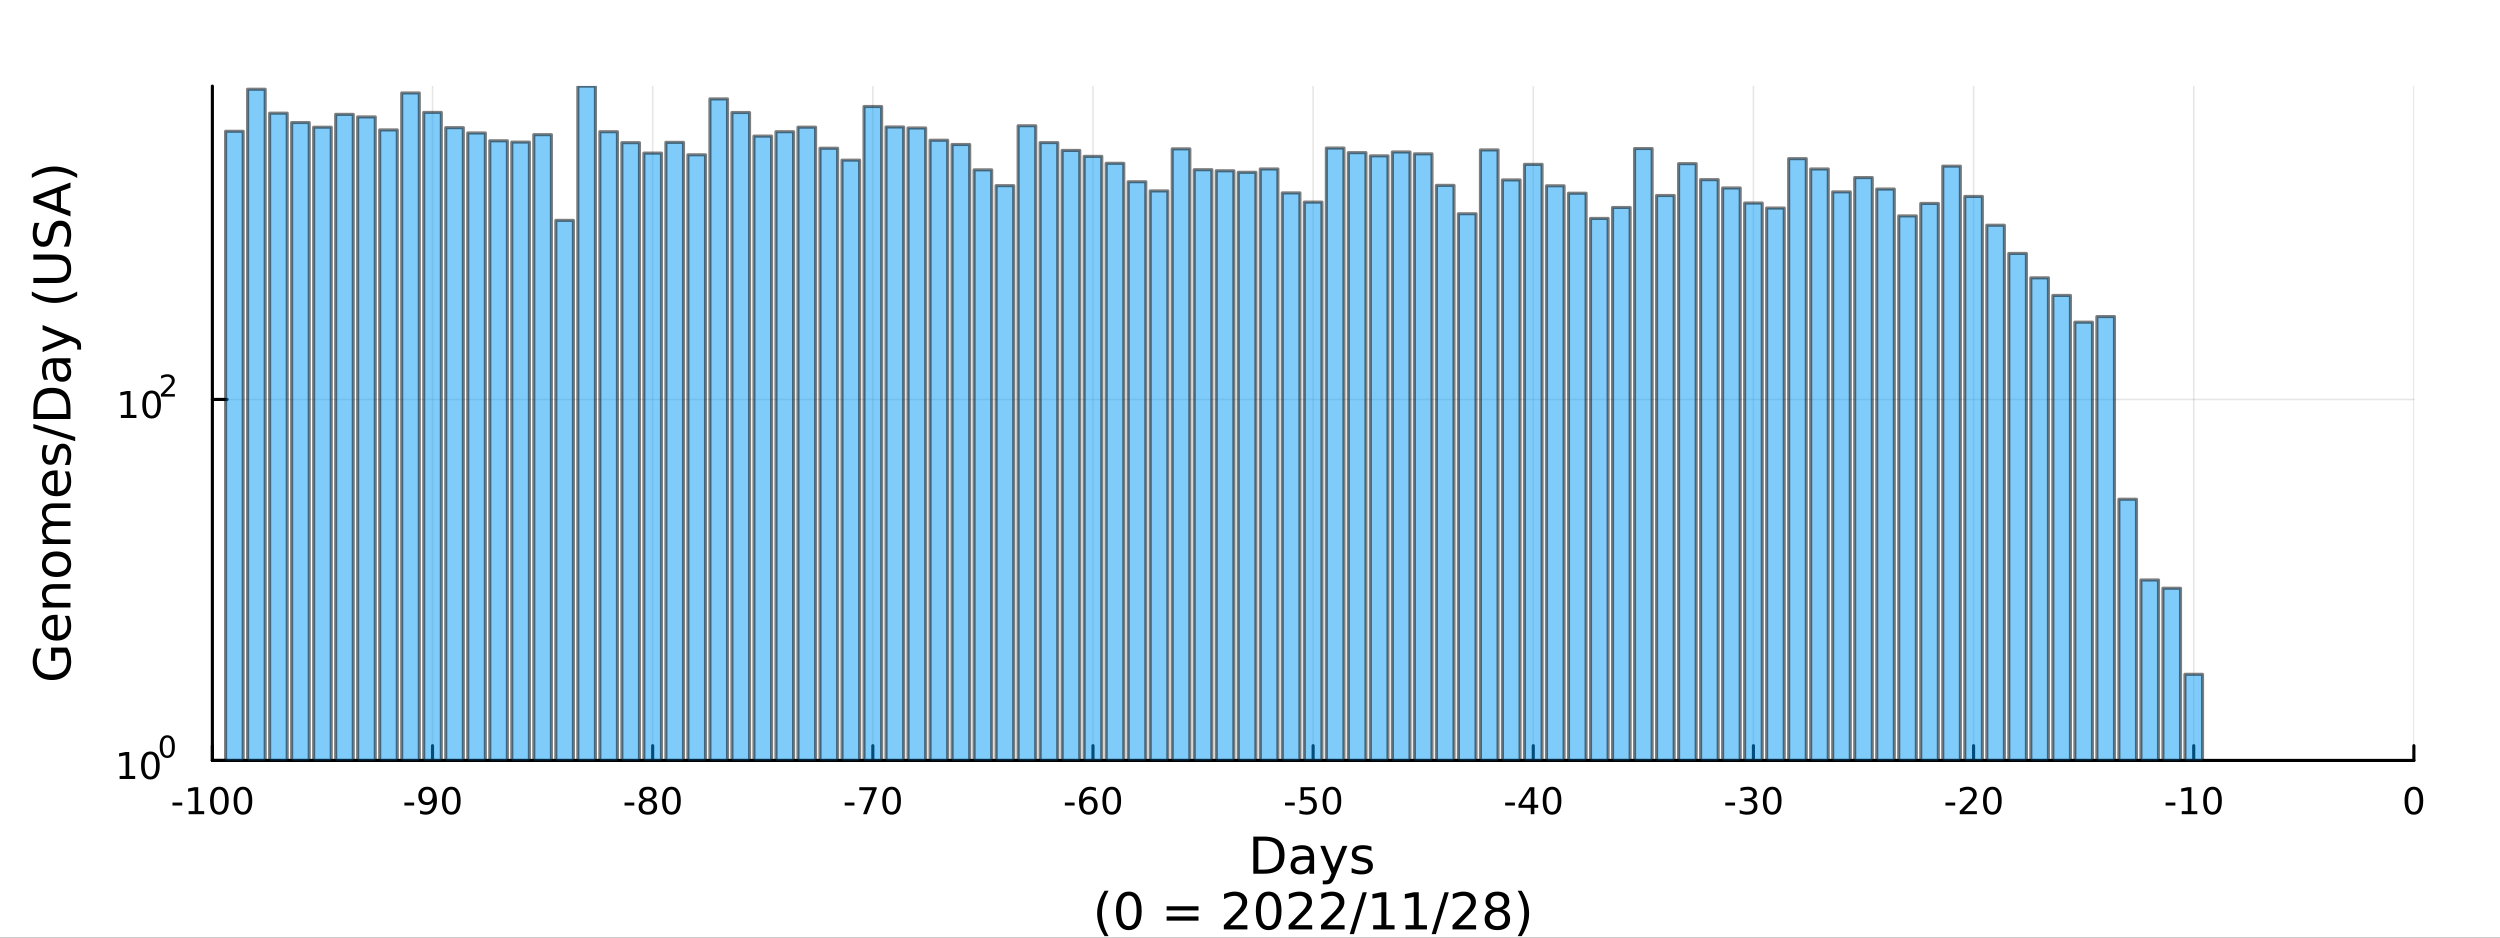 <?xml version="1.0" encoding="utf-8"?>
<svg xmlns="http://www.w3.org/2000/svg" xmlns:xlink="http://www.w3.org/1999/xlink" width="800" height="300" viewBox="0 0 3200 1200">
<rect x="0" y="0" width="3200" height="1200" fill="#333333" stroke="none"/>
<defs>
  <clipPath id="clip710">
    <rect x="0" y="0" width="3200" height="1200"/>
  </clipPath>
</defs>
<path clip-path="url(#clip710)" d="
M0 1200 L3200 1200 L3200 0 L0 0  Z
  " fill="#ffffff" fill-rule="evenodd" fill-opacity="1"/>
<defs>
  <clipPath id="clip711">
    <rect x="640" y="0" width="2241" height="1200"/>
  </clipPath>
</defs>
<path clip-path="url(#clip710)" d="
M271.839 973.368 L3089.76 973.368 L3089.76 110.236 L271.839 110.236  Z
  " fill="#ffffff" fill-rule="evenodd" fill-opacity="1"/>
<defs>
  <clipPath id="clip712">
    <rect x="271" y="110" width="2819" height="864"/>
  </clipPath>
</defs>
<polyline clip-path="url(#clip712)" style="stroke:#000000; stroke-linecap:round; stroke-linejoin:round; stroke-width:2; stroke-opacity:0.1; fill:none" points="
  271.839,973.368 271.839,110.236 
  "/>
<polyline clip-path="url(#clip712)" style="stroke:#000000; stroke-linecap:round; stroke-linejoin:round; stroke-width:2; stroke-opacity:0.1; fill:none" points="
  553.632,973.368 553.632,110.236 
  "/>
<polyline clip-path="url(#clip712)" style="stroke:#000000; stroke-linecap:round; stroke-linejoin:round; stroke-width:2; stroke-opacity:0.1; fill:none" points="
  835.424,973.368 835.424,110.236 
  "/>
<polyline clip-path="url(#clip712)" style="stroke:#000000; stroke-linecap:round; stroke-linejoin:round; stroke-width:2; stroke-opacity:0.1; fill:none" points="
  1117.22,973.368 1117.22,110.236 
  "/>
<polyline clip-path="url(#clip712)" style="stroke:#000000; stroke-linecap:round; stroke-linejoin:round; stroke-width:2; stroke-opacity:0.1; fill:none" points="
  1399.01,973.368 1399.01,110.236 
  "/>
<polyline clip-path="url(#clip712)" style="stroke:#000000; stroke-linecap:round; stroke-linejoin:round; stroke-width:2; stroke-opacity:0.1; fill:none" points="
  1680.8,973.368 1680.8,110.236 
  "/>
<polyline clip-path="url(#clip712)" style="stroke:#000000; stroke-linecap:round; stroke-linejoin:round; stroke-width:2; stroke-opacity:0.1; fill:none" points="
  1962.59,973.368 1962.59,110.236 
  "/>
<polyline clip-path="url(#clip712)" style="stroke:#000000; stroke-linecap:round; stroke-linejoin:round; stroke-width:2; stroke-opacity:0.1; fill:none" points="
  2244.39,973.368 2244.39,110.236 
  "/>
<polyline clip-path="url(#clip712)" style="stroke:#000000; stroke-linecap:round; stroke-linejoin:round; stroke-width:2; stroke-opacity:0.1; fill:none" points="
  2526.18,973.368 2526.18,110.236 
  "/>
<polyline clip-path="url(#clip712)" style="stroke:#000000; stroke-linecap:round; stroke-linejoin:round; stroke-width:2; stroke-opacity:0.1; fill:none" points="
  2807.97,973.368 2807.97,110.236 
  "/>
<polyline clip-path="url(#clip712)" style="stroke:#000000; stroke-linecap:round; stroke-linejoin:round; stroke-width:2; stroke-opacity:0.1; fill:none" points="
  3089.76,973.368 3089.76,110.236 
  "/>
<polyline clip-path="url(#clip710)" style="stroke:#000000; stroke-linecap:round; stroke-linejoin:round; stroke-width:4; stroke-opacity:1; fill:none" points="
  271.839,973.368 3089.76,973.368 
  "/>
<polyline clip-path="url(#clip710)" style="stroke:#000000; stroke-linecap:round; stroke-linejoin:round; stroke-width:4; stroke-opacity:1; fill:none" points="
  271.839,973.368 271.839,954.47 
  "/>
<polyline clip-path="url(#clip710)" style="stroke:#000000; stroke-linecap:round; stroke-linejoin:round; stroke-width:4; stroke-opacity:1; fill:none" points="
  553.632,973.368 553.632,954.47 
  "/>
<polyline clip-path="url(#clip710)" style="stroke:#000000; stroke-linecap:round; stroke-linejoin:round; stroke-width:4; stroke-opacity:1; fill:none" points="
  835.424,973.368 835.424,954.47 
  "/>
<polyline clip-path="url(#clip710)" style="stroke:#000000; stroke-linecap:round; stroke-linejoin:round; stroke-width:4; stroke-opacity:1; fill:none" points="
  1117.22,973.368 1117.22,954.47 
  "/>
<polyline clip-path="url(#clip710)" style="stroke:#000000; stroke-linecap:round; stroke-linejoin:round; stroke-width:4; stroke-opacity:1; fill:none" points="
  1399.01,973.368 1399.01,954.47 
  "/>
<polyline clip-path="url(#clip710)" style="stroke:#000000; stroke-linecap:round; stroke-linejoin:round; stroke-width:4; stroke-opacity:1; fill:none" points="
  1680.8,973.368 1680.8,954.47 
  "/>
<polyline clip-path="url(#clip710)" style="stroke:#000000; stroke-linecap:round; stroke-linejoin:round; stroke-width:4; stroke-opacity:1; fill:none" points="
  1962.59,973.368 1962.59,954.47 
  "/>
<polyline clip-path="url(#clip710)" style="stroke:#000000; stroke-linecap:round; stroke-linejoin:round; stroke-width:4; stroke-opacity:1; fill:none" points="
  2244.39,973.368 2244.39,954.47 
  "/>
<polyline clip-path="url(#clip710)" style="stroke:#000000; stroke-linecap:round; stroke-linejoin:round; stroke-width:4; stroke-opacity:1; fill:none" points="
  2526.18,973.368 2526.18,954.47 
  "/>
<polyline clip-path="url(#clip710)" style="stroke:#000000; stroke-linecap:round; stroke-linejoin:round; stroke-width:4; stroke-opacity:1; fill:none" points="
  2807.97,973.368 2807.97,954.47 
  "/>
<polyline clip-path="url(#clip710)" style="stroke:#000000; stroke-linecap:round; stroke-linejoin:round; stroke-width:4; stroke-opacity:1; fill:none" points="
  3089.76,973.368 3089.76,954.47 
  "/>
<path clip-path="url(#clip710)" d="M220.775 1027.28 L233.251 1027.28 L233.251 1031.08 L220.775 1031.08 L220.775 1027.28 Z" fill="#000000" fill-rule="evenodd" fill-opacity="1" /><path clip-path="url(#clip710)" d="M241.446 1038.23 L249.085 1038.23 L249.085 1011.87 L240.775 1013.53 L240.775 1009.27 L249.038 1007.61 L253.714 1007.61 L253.714 1038.23 L261.353 1038.23 L261.353 1042.17 L241.446 1042.17 L241.446 1038.23 Z" fill="#000000" fill-rule="evenodd" fill-opacity="1" /><path clip-path="url(#clip710)" d="M280.798 1010.69 Q277.186 1010.69 275.358 1014.25 Q273.552 1017.79 273.552 1024.92 Q273.552 1032.03 275.358 1035.59 Q277.186 1039.14 280.798 1039.14 Q284.432 1039.14 286.237 1035.59 Q288.066 1032.03 288.066 1024.92 Q288.066 1017.79 286.237 1014.25 Q284.432 1010.69 280.798 1010.69 M280.798 1006.98 Q286.608 1006.98 289.663 1011.59 Q292.742 1016.17 292.742 1024.92 Q292.742 1033.65 289.663 1038.26 Q286.608 1042.84 280.798 1042.84 Q274.987 1042.84 271.909 1038.26 Q268.853 1033.65 268.853 1024.92 Q268.853 1016.17 271.909 1011.59 Q274.987 1006.98 280.798 1006.98 Z" fill="#000000" fill-rule="evenodd" fill-opacity="1" /><path clip-path="url(#clip710)" d="M310.959 1010.69 Q307.348 1010.69 305.52 1014.25 Q303.714 1017.79 303.714 1024.92 Q303.714 1032.03 305.52 1035.59 Q307.348 1039.14 310.959 1039.14 Q314.594 1039.14 316.399 1035.59 Q318.228 1032.03 318.228 1024.92 Q318.228 1017.79 316.399 1014.25 Q314.594 1010.69 310.959 1010.69 M310.959 1006.98 Q316.77 1006.98 319.825 1011.59 Q322.904 1016.17 322.904 1024.92 Q322.904 1033.65 319.825 1038.26 Q316.77 1042.84 310.959 1042.84 Q305.149 1042.84 302.071 1038.26 Q299.015 1033.65 299.015 1024.92 Q299.015 1016.17 302.071 1011.59 Q305.149 1006.98 310.959 1006.98 Z" fill="#000000" fill-rule="evenodd" fill-opacity="1" /><path clip-path="url(#clip710)" d="M517.648 1027.28 L530.125 1027.28 L530.125 1031.08 L517.648 1031.08 L517.648 1027.28 Z" fill="#000000" fill-rule="evenodd" fill-opacity="1" /><path clip-path="url(#clip710)" d="M537.648 1041.45 L537.648 1037.19 Q539.407 1038.02 541.213 1038.46 Q543.018 1038.9 544.754 1038.9 Q549.384 1038.9 551.815 1035.8 Q554.268 1032.68 554.615 1026.33 Q553.273 1028.33 551.213 1029.39 Q549.153 1030.45 546.653 1030.45 Q541.467 1030.45 538.435 1027.33 Q535.426 1024.18 535.426 1018.74 Q535.426 1013.42 538.574 1010.2 Q541.722 1006.98 546.953 1006.98 Q552.949 1006.98 556.097 1011.59 Q559.268 1016.17 559.268 1024.92 Q559.268 1033.09 555.379 1037.98 Q551.514 1042.84 544.963 1042.84 Q543.203 1042.84 541.398 1042.49 Q539.592 1042.14 537.648 1041.45 M546.953 1026.8 Q550.102 1026.8 551.93 1024.64 Q553.782 1022.49 553.782 1018.74 Q553.782 1015.02 551.93 1012.86 Q550.102 1010.69 546.953 1010.69 Q543.805 1010.69 541.953 1012.86 Q540.125 1015.02 540.125 1018.74 Q540.125 1022.49 541.953 1024.64 Q543.805 1026.8 546.953 1026.8 Z" fill="#000000" fill-rule="evenodd" fill-opacity="1" /><path clip-path="url(#clip710)" d="M577.671 1010.69 Q574.06 1010.69 572.231 1014.25 Q570.426 1017.79 570.426 1024.92 Q570.426 1032.03 572.231 1035.59 Q574.06 1039.14 577.671 1039.14 Q581.305 1039.14 583.111 1035.59 Q584.939 1032.03 584.939 1024.92 Q584.939 1017.79 583.111 1014.25 Q581.305 1010.69 577.671 1010.69 M577.671 1006.98 Q583.481 1006.98 586.537 1011.59 Q589.615 1016.17 589.615 1024.92 Q589.615 1033.65 586.537 1038.26 Q583.481 1042.84 577.671 1042.84 Q571.861 1042.84 568.782 1038.26 Q565.727 1033.65 565.727 1024.92 Q565.727 1016.17 568.782 1011.59 Q571.861 1006.98 577.671 1006.98 Z" fill="#000000" fill-rule="evenodd" fill-opacity="1" /><path clip-path="url(#clip710)" d="M799.441 1027.28 L811.917 1027.28 L811.917 1031.08 L799.441 1031.08 L799.441 1027.28 Z" fill="#000000" fill-rule="evenodd" fill-opacity="1" /><path clip-path="url(#clip710)" d="M829.301 1025.76 Q825.968 1025.76 824.047 1027.54 Q822.149 1029.32 822.149 1032.45 Q822.149 1035.57 824.047 1037.35 Q825.968 1039.14 829.301 1039.14 Q832.635 1039.14 834.556 1037.35 Q836.477 1035.55 836.477 1032.45 Q836.477 1029.32 834.556 1027.54 Q832.658 1025.76 829.301 1025.76 M824.626 1023.77 Q821.616 1023.02 819.927 1020.96 Q818.26 1018.9 818.26 1015.94 Q818.26 1011.8 821.2 1009.39 Q824.163 1006.98 829.301 1006.98 Q834.463 1006.98 837.403 1009.39 Q840.343 1011.8 840.343 1015.94 Q840.343 1018.9 838.653 1020.96 Q836.987 1023.02 834.001 1023.77 Q837.38 1024.55 839.255 1026.84 Q841.153 1029.14 841.153 1032.45 Q841.153 1037.47 838.075 1040.15 Q835.019 1042.84 829.301 1042.84 Q823.584 1042.84 820.505 1040.15 Q817.45 1037.47 817.45 1032.45 Q817.45 1029.14 819.348 1026.84 Q821.246 1024.55 824.626 1023.77 M822.913 1016.38 Q822.913 1019.07 824.579 1020.57 Q826.269 1022.08 829.301 1022.08 Q832.311 1022.08 834.001 1020.57 Q835.713 1019.07 835.713 1016.38 Q835.713 1013.7 834.001 1012.19 Q832.311 1010.69 829.301 1010.69 Q826.269 1010.69 824.579 1012.19 Q822.913 1013.7 822.913 1016.38 Z" fill="#000000" fill-rule="evenodd" fill-opacity="1" /><path clip-path="url(#clip710)" d="M859.463 1010.69 Q855.852 1010.69 854.024 1014.25 Q852.218 1017.79 852.218 1024.92 Q852.218 1032.03 854.024 1035.59 Q855.852 1039.14 859.463 1039.14 Q863.098 1039.14 864.903 1035.59 Q866.732 1032.03 866.732 1024.92 Q866.732 1017.79 864.903 1014.25 Q863.098 1010.69 859.463 1010.69 M859.463 1006.98 Q865.274 1006.98 868.329 1011.59 Q871.408 1016.17 871.408 1024.92 Q871.408 1033.65 868.329 1038.26 Q865.274 1042.84 859.463 1042.84 Q853.653 1042.84 850.575 1038.26 Q847.519 1033.65 847.519 1024.92 Q847.519 1016.17 850.575 1011.59 Q853.653 1006.98 859.463 1006.98 Z" fill="#000000" fill-rule="evenodd" fill-opacity="1" /><path clip-path="url(#clip710)" d="M1081.23 1027.28 L1093.71 1027.28 L1093.71 1031.08 L1081.23 1031.08 L1081.23 1027.28 Z" fill="#000000" fill-rule="evenodd" fill-opacity="1" /><path clip-path="url(#clip710)" d="M1099.91 1007.61 L1122.14 1007.61 L1122.14 1009.6 L1109.59 1042.17 L1104.71 1042.17 L1116.51 1011.54 L1099.91 1011.54 L1099.91 1007.61 Z" fill="#000000" fill-rule="evenodd" fill-opacity="1" /><path clip-path="url(#clip710)" d="M1141.26 1010.69 Q1137.64 1010.69 1135.82 1014.25 Q1134.01 1017.79 1134.01 1024.92 Q1134.01 1032.03 1135.82 1035.59 Q1137.64 1039.14 1141.26 1039.14 Q1144.89 1039.14 1146.7 1035.59 Q1148.52 1032.03 1148.52 1024.92 Q1148.52 1017.79 1146.7 1014.25 Q1144.89 1010.69 1141.26 1010.69 M1141.26 1006.98 Q1147.07 1006.98 1150.12 1011.59 Q1153.2 1016.17 1153.2 1024.92 Q1153.2 1033.65 1150.12 1038.26 Q1147.07 1042.84 1141.26 1042.84 Q1135.45 1042.84 1132.37 1038.26 Q1129.31 1033.65 1129.31 1024.92 Q1129.31 1016.17 1132.37 1011.59 Q1135.45 1006.98 1141.26 1006.98 Z" fill="#000000" fill-rule="evenodd" fill-opacity="1" /><path clip-path="url(#clip710)" d="M1363.03 1027.28 L1375.5 1027.28 L1375.5 1031.08 L1363.03 1031.08 L1363.03 1027.28 Z" fill="#000000" fill-rule="evenodd" fill-opacity="1" /><path clip-path="url(#clip710)" d="M1393.47 1023.02 Q1390.32 1023.02 1388.47 1025.18 Q1386.64 1027.33 1386.64 1031.08 Q1386.64 1034.81 1388.47 1036.98 Q1390.32 1039.14 1393.47 1039.14 Q1396.61 1039.14 1398.44 1036.98 Q1400.29 1034.81 1400.29 1031.08 Q1400.29 1027.33 1398.44 1025.18 Q1396.61 1023.02 1393.47 1023.02 M1402.75 1008.37 L1402.75 1012.63 Q1400.99 1011.8 1399.18 1011.36 Q1397.4 1010.92 1395.64 1010.92 Q1391.01 1010.92 1388.56 1014.04 Q1386.13 1017.17 1385.78 1023.49 Q1387.15 1021.47 1389.21 1020.41 Q1391.27 1019.32 1393.74 1019.32 Q1398.95 1019.32 1401.96 1022.49 Q1404.99 1025.64 1404.99 1031.08 Q1404.99 1036.4 1401.84 1039.62 Q1398.7 1042.84 1393.47 1042.84 Q1387.47 1042.84 1384.3 1038.26 Q1381.13 1033.65 1381.13 1024.92 Q1381.13 1016.73 1385.02 1011.87 Q1388.9 1006.98 1395.46 1006.98 Q1397.22 1006.98 1399 1007.33 Q1400.8 1007.68 1402.75 1008.37 Z" fill="#000000" fill-rule="evenodd" fill-opacity="1" /><path clip-path="url(#clip710)" d="M1423.05 1010.69 Q1419.44 1010.69 1417.61 1014.25 Q1415.8 1017.79 1415.8 1024.92 Q1415.8 1032.03 1417.61 1035.59 Q1419.44 1039.14 1423.05 1039.14 Q1426.68 1039.14 1428.49 1035.59 Q1430.32 1032.03 1430.32 1024.92 Q1430.32 1017.79 1428.49 1014.25 Q1426.68 1010.69 1423.05 1010.69 M1423.05 1006.98 Q1428.86 1006.98 1431.91 1011.59 Q1434.99 1016.17 1434.99 1024.92 Q1434.99 1033.65 1431.91 1038.26 Q1428.86 1042.84 1423.05 1042.84 Q1417.24 1042.84 1414.16 1038.26 Q1411.1 1033.65 1411.1 1024.92 Q1411.1 1016.17 1414.16 1011.59 Q1417.24 1006.98 1423.05 1006.98 Z" fill="#000000" fill-rule="evenodd" fill-opacity="1" /><path clip-path="url(#clip710)" d="M1644.82 1027.28 L1657.29 1027.28 L1657.29 1031.08 L1644.82 1031.08 L1644.82 1027.28 Z" fill="#000000" fill-rule="evenodd" fill-opacity="1" /><path clip-path="url(#clip710)" d="M1664.73 1007.61 L1683.08 1007.61 L1683.08 1011.54 L1669.01 1011.54 L1669.01 1020.02 Q1670.03 1019.67 1671.04 1019.51 Q1672.06 1019.32 1673.08 1019.32 Q1678.87 1019.32 1682.25 1022.49 Q1685.63 1025.66 1685.63 1031.08 Q1685.63 1036.66 1682.16 1039.76 Q1678.68 1042.84 1672.36 1042.84 Q1670.19 1042.84 1667.92 1042.47 Q1665.67 1042.1 1663.27 1041.36 L1663.27 1036.66 Q1665.35 1037.79 1667.57 1038.35 Q1669.79 1038.9 1672.27 1038.9 Q1676.28 1038.9 1678.61 1036.8 Q1680.95 1034.69 1680.95 1031.08 Q1680.95 1027.47 1678.61 1025.36 Q1676.28 1023.26 1672.27 1023.26 Q1670.4 1023.26 1668.52 1023.67 Q1666.67 1024.09 1664.73 1024.97 L1664.73 1007.61 Z" fill="#000000" fill-rule="evenodd" fill-opacity="1" /><path clip-path="url(#clip710)" d="M1704.84 1010.69 Q1701.23 1010.69 1699.4 1014.25 Q1697.6 1017.79 1697.6 1024.92 Q1697.6 1032.03 1699.4 1035.59 Q1701.23 1039.14 1704.84 1039.14 Q1708.47 1039.14 1710.28 1035.59 Q1712.11 1032.03 1712.11 1024.92 Q1712.11 1017.79 1710.28 1014.25 Q1708.47 1010.69 1704.84 1010.69 M1704.84 1006.98 Q1710.65 1006.98 1713.71 1011.59 Q1716.79 1016.17 1716.79 1024.92 Q1716.79 1033.65 1713.71 1038.26 Q1710.65 1042.84 1704.84 1042.84 Q1699.03 1042.84 1695.95 1038.26 Q1692.9 1033.65 1692.9 1024.92 Q1692.9 1016.17 1695.95 1011.59 Q1699.03 1006.98 1704.84 1006.98 Z" fill="#000000" fill-rule="evenodd" fill-opacity="1" /><path clip-path="url(#clip710)" d="M1926.61 1027.28 L1939.09 1027.28 L1939.09 1031.08 L1926.61 1031.08 L1926.61 1027.28 Z" fill="#000000" fill-rule="evenodd" fill-opacity="1" /><path clip-path="url(#clip710)" d="M1959.32 1011.68 L1947.51 1030.13 L1959.32 1030.13 L1959.32 1011.68 M1958.09 1007.61 L1963.97 1007.61 L1963.97 1030.13 L1968.9 1030.13 L1968.9 1034.02 L1963.97 1034.02 L1963.97 1042.17 L1959.32 1042.17 L1959.32 1034.02 L1943.72 1034.02 L1943.72 1029.51 L1958.09 1007.61 Z" fill="#000000" fill-rule="evenodd" fill-opacity="1" /><path clip-path="url(#clip710)" d="M1986.63 1010.69 Q1983.02 1010.69 1981.19 1014.25 Q1979.39 1017.79 1979.39 1024.92 Q1979.39 1032.03 1981.19 1035.59 Q1983.02 1039.14 1986.63 1039.14 Q1990.27 1039.14 1992.07 1035.59 Q1993.9 1032.03 1993.9 1024.92 Q1993.9 1017.79 1992.07 1014.25 Q1990.27 1010.69 1986.63 1010.69 M1986.63 1006.98 Q1992.44 1006.98 1995.5 1011.59 Q1998.58 1016.17 1998.58 1024.92 Q1998.58 1033.65 1995.5 1038.26 Q1992.44 1042.84 1986.63 1042.84 Q1980.82 1042.84 1977.74 1038.26 Q1974.69 1033.65 1974.69 1024.92 Q1974.69 1016.17 1977.74 1011.59 Q1980.82 1006.98 1986.63 1006.98 Z" fill="#000000" fill-rule="evenodd" fill-opacity="1" /><path clip-path="url(#clip710)" d="M2208.4 1027.28 L2220.88 1027.28 L2220.88 1031.08 L2208.4 1031.08 L2208.4 1027.28 Z" fill="#000000" fill-rule="evenodd" fill-opacity="1" /><path clip-path="url(#clip710)" d="M2242.43 1023.53 Q2245.79 1024.25 2247.66 1026.52 Q2249.56 1028.79 2249.56 1032.12 Q2249.56 1037.24 2246.04 1040.04 Q2242.52 1042.84 2236.04 1042.84 Q2233.87 1042.84 2231.55 1042.4 Q2229.26 1041.98 2226.81 1041.13 L2226.81 1036.61 Q2228.75 1037.75 2231.06 1038.33 Q2233.38 1038.9 2235.9 1038.9 Q2240.3 1038.9 2242.59 1037.17 Q2244.91 1035.43 2244.91 1032.12 Q2244.91 1029.07 2242.75 1027.35 Q2240.62 1025.62 2236.81 1025.62 L2232.78 1025.62 L2232.78 1021.77 L2236.99 1021.77 Q2240.44 1021.77 2242.27 1020.41 Q2244.1 1019.02 2244.1 1016.43 Q2244.1 1013.77 2242.2 1012.35 Q2240.32 1010.92 2236.81 1010.92 Q2234.88 1010.92 2232.69 1011.33 Q2230.49 1011.75 2227.85 1012.63 L2227.85 1008.46 Q2230.51 1007.72 2232.82 1007.35 Q2235.16 1006.98 2237.22 1006.98 Q2242.55 1006.98 2245.65 1009.41 Q2248.75 1011.82 2248.75 1015.94 Q2248.75 1018.81 2247.11 1020.8 Q2245.46 1022.77 2242.43 1023.53 Z" fill="#000000" fill-rule="evenodd" fill-opacity="1" /><path clip-path="url(#clip710)" d="M2268.43 1010.69 Q2264.81 1010.69 2262.99 1014.25 Q2261.18 1017.79 2261.18 1024.92 Q2261.18 1032.03 2262.99 1035.59 Q2264.81 1039.14 2268.43 1039.14 Q2272.06 1039.14 2273.87 1035.59 Q2275.69 1032.03 2275.69 1024.92 Q2275.69 1017.79 2273.87 1014.25 Q2272.06 1010.69 2268.43 1010.69 M2268.43 1006.98 Q2274.24 1006.98 2277.29 1011.59 Q2280.37 1016.17 2280.37 1024.92 Q2280.37 1033.65 2277.29 1038.26 Q2274.24 1042.84 2268.43 1042.84 Q2262.62 1042.84 2259.54 1038.26 Q2256.48 1033.65 2256.48 1024.92 Q2256.48 1016.17 2259.54 1011.59 Q2262.62 1006.98 2268.43 1006.98 Z" fill="#000000" fill-rule="evenodd" fill-opacity="1" /><path clip-path="url(#clip710)" d="M2490.2 1027.28 L2502.67 1027.28 L2502.67 1031.08 L2490.2 1031.08 L2490.2 1027.28 Z" fill="#000000" fill-rule="evenodd" fill-opacity="1" /><path clip-path="url(#clip710)" d="M2514.08 1038.23 L2530.4 1038.23 L2530.4 1042.17 L2508.46 1042.17 L2508.46 1038.23 Q2511.12 1035.48 2515.7 1030.85 Q2520.31 1026.2 2521.49 1024.85 Q2523.74 1022.33 2524.62 1020.59 Q2525.52 1018.83 2525.52 1017.14 Q2525.52 1014.39 2523.57 1012.65 Q2521.65 1010.92 2518.55 1010.92 Q2516.35 1010.92 2513.9 1011.68 Q2511.47 1012.45 2508.69 1014 L2508.69 1009.27 Q2511.51 1008.14 2513.97 1007.56 Q2516.42 1006.98 2518.46 1006.98 Q2523.83 1006.98 2527.02 1009.67 Q2530.22 1012.35 2530.22 1016.84 Q2530.22 1018.97 2529.41 1020.89 Q2528.62 1022.79 2526.51 1025.39 Q2525.94 1026.06 2522.83 1029.27 Q2519.73 1032.47 2514.08 1038.23 Z" fill="#000000" fill-rule="evenodd" fill-opacity="1" /><path clip-path="url(#clip710)" d="M2550.22 1010.69 Q2546.61 1010.69 2544.78 1014.25 Q2542.97 1017.79 2542.97 1024.92 Q2542.97 1032.03 2544.78 1035.59 Q2546.61 1039.14 2550.22 1039.14 Q2553.85 1039.14 2555.66 1035.59 Q2557.49 1032.03 2557.49 1024.92 Q2557.49 1017.79 2555.66 1014.25 Q2553.85 1010.69 2550.22 1010.69 M2550.22 1006.98 Q2556.03 1006.98 2559.08 1011.59 Q2562.16 1016.17 2562.16 1024.92 Q2562.16 1033.65 2559.08 1038.26 Q2556.03 1042.84 2550.22 1042.84 Q2544.41 1042.84 2541.33 1038.26 Q2538.27 1033.65 2538.27 1024.92 Q2538.27 1016.17 2541.33 1011.59 Q2544.41 1006.98 2550.22 1006.98 Z" fill="#000000" fill-rule="evenodd" fill-opacity="1" /><path clip-path="url(#clip710)" d="M2771.99 1027.28 L2784.46 1027.28 L2784.46 1031.08 L2771.99 1031.08 L2771.99 1027.28 Z" fill="#000000" fill-rule="evenodd" fill-opacity="1" /><path clip-path="url(#clip710)" d="M2792.66 1038.23 L2800.3 1038.23 L2800.3 1011.87 L2791.99 1013.53 L2791.99 1009.27 L2800.25 1007.61 L2804.93 1007.61 L2804.93 1038.23 L2812.57 1038.23 L2812.57 1042.17 L2792.66 1042.17 L2792.66 1038.23 Z" fill="#000000" fill-rule="evenodd" fill-opacity="1" /><path clip-path="url(#clip710)" d="M2832.01 1010.69 Q2828.4 1010.69 2826.57 1014.25 Q2824.77 1017.79 2824.77 1024.92 Q2824.77 1032.03 2826.57 1035.59 Q2828.4 1039.14 2832.01 1039.14 Q2835.64 1039.14 2837.45 1035.59 Q2839.28 1032.03 2839.28 1024.92 Q2839.28 1017.79 2837.45 1014.25 Q2835.64 1010.69 2832.01 1010.69 M2832.01 1006.98 Q2837.82 1006.98 2840.88 1011.59 Q2843.95 1016.17 2843.95 1024.92 Q2843.95 1033.65 2840.88 1038.26 Q2837.82 1042.84 2832.01 1042.84 Q2826.2 1042.84 2823.12 1038.26 Q2820.07 1033.65 2820.07 1024.92 Q2820.07 1016.17 2823.12 1011.59 Q2826.2 1006.98 2832.01 1006.98 Z" fill="#000000" fill-rule="evenodd" fill-opacity="1" /><path clip-path="url(#clip710)" d="M3089.76 1010.69 Q3086.15 1010.69 3084.32 1014.25 Q3082.52 1017.79 3082.52 1024.92 Q3082.52 1032.03 3084.32 1035.59 Q3086.15 1039.14 3089.76 1039.14 Q3093.4 1039.14 3095.2 1035.59 Q3097.03 1032.03 3097.03 1024.92 Q3097.03 1017.79 3095.2 1014.25 Q3093.4 1010.69 3089.76 1010.69 M3089.76 1006.98 Q3095.57 1006.98 3098.63 1011.59 Q3101.71 1016.17 3101.71 1024.92 Q3101.71 1033.65 3098.63 1038.26 Q3095.57 1042.84 3089.76 1042.84 Q3083.95 1042.84 3080.87 1038.26 Q3077.82 1033.65 3077.82 1024.92 Q3077.82 1016.17 3080.87 1011.59 Q3083.95 1006.98 3089.76 1006.98 Z" fill="#000000" fill-rule="evenodd" fill-opacity="1" /><path clip-path="url(#clip710)" d="M1610.68 1076.12 L1610.68 1113.07 L1618.45 1113.07 Q1628.28 1113.07 1632.84 1108.61 Q1637.42 1104.16 1637.42 1094.54 Q1637.42 1085 1632.84 1080.57 Q1628.28 1076.12 1618.45 1076.12 L1610.68 1076.12 M1604.25 1070.83 L1617.46 1070.83 Q1631.28 1070.83 1637.74 1076.59 Q1644.2 1082.32 1644.2 1094.54 Q1644.2 1106.83 1637.71 1112.59 Q1631.21 1118.35 1617.46 1118.35 L1604.25 1118.35 L1604.25 1070.83 Z" fill="#000000" fill-rule="evenodd" fill-opacity="1" /><path clip-path="url(#clip710)" d="M1670.39 1100.43 Q1663.3 1100.43 1660.56 1102.06 Q1657.82 1103.68 1657.82 1107.59 Q1657.82 1110.71 1659.86 1112.56 Q1661.93 1114.37 1665.46 1114.37 Q1670.33 1114.37 1673.26 1110.94 Q1676.22 1107.47 1676.22 1101.74 L1676.22 1100.43 L1670.39 1100.43 M1682.07 1098.01 L1682.07 1118.35 L1676.22 1118.35 L1676.22 1112.94 Q1674.21 1116.19 1671.22 1117.75 Q1668.23 1119.27 1663.9 1119.27 Q1658.43 1119.27 1655.18 1116.22 Q1651.96 1113.13 1651.96 1107.98 Q1651.96 1101.96 1655.98 1098.9 Q1660.02 1095.85 1668.01 1095.85 L1676.22 1095.85 L1676.22 1095.28 Q1676.22 1091.23 1673.54 1089.04 Q1670.9 1086.81 1666.1 1086.81 Q1663.04 1086.81 1660.14 1087.54 Q1657.25 1088.27 1654.57 1089.74 L1654.57 1084.33 Q1657.79 1083.09 1660.81 1082.48 Q1663.84 1081.84 1666.7 1081.84 Q1674.44 1081.84 1678.26 1085.85 Q1682.07 1089.87 1682.07 1098.01 Z" fill="#000000" fill-rule="evenodd" fill-opacity="1" /><path clip-path="url(#clip710)" d="M1708.97 1121.66 Q1706.49 1128.03 1704.13 1129.97 Q1701.78 1131.91 1697.83 1131.91 L1693.15 1131.91 L1693.15 1127.01 L1696.59 1127.01 Q1699.01 1127.01 1700.34 1125.86 Q1701.68 1124.72 1703.3 1120.45 L1704.35 1117.78 L1689.94 1082.7 L1696.14 1082.7 L1707.28 1110.59 L1718.42 1082.7 L1724.63 1082.7 L1708.97 1121.66 Z" fill="#000000" fill-rule="evenodd" fill-opacity="1" /><path clip-path="url(#clip710)" d="M1755.44 1083.75 L1755.44 1089.29 Q1752.96 1088.02 1750.28 1087.38 Q1747.61 1086.75 1744.75 1086.75 Q1740.38 1086.75 1738.19 1088.08 Q1736.02 1089.42 1736.02 1092.09 Q1736.02 1094.13 1737.58 1095.31 Q1739.14 1096.45 1743.85 1097.5 L1745.86 1097.95 Q1752.1 1099.29 1754.71 1101.74 Q1757.35 1104.16 1757.35 1108.52 Q1757.35 1113.48 1753.4 1116.38 Q1749.49 1119.27 1742.61 1119.27 Q1739.75 1119.27 1736.63 1118.7 Q1733.54 1118.16 1730.1 1117.05 L1730.1 1111 Q1733.35 1112.69 1736.5 1113.55 Q1739.65 1114.37 1742.74 1114.37 Q1746.88 1114.37 1749.11 1112.97 Q1751.33 1111.54 1751.33 1108.96 Q1751.33 1106.58 1749.71 1105.3 Q1748.12 1104.03 1742.68 1102.85 L1740.64 1102.37 Q1735.2 1101.23 1732.78 1098.87 Q1730.36 1096.49 1730.36 1092.35 Q1730.36 1087.32 1733.92 1084.58 Q1737.49 1081.84 1744.04 1081.84 Q1747.29 1081.84 1750.16 1082.32 Q1753.02 1082.8 1755.44 1083.75 Z" fill="#000000" fill-rule="evenodd" fill-opacity="1" /><path clip-path="url(#clip710)" d="M1418.96 1140.17 Q1414.7 1147.49 1412.63 1154.65 Q1410.56 1161.81 1410.56 1169.17 Q1410.56 1176.52 1412.63 1183.74 Q1414.73 1190.94 1418.96 1198.23 L1413.87 1198.23 Q1409.1 1190.75 1406.71 1183.52 Q1404.35 1176.3 1404.35 1169.17 Q1404.35 1162.07 1406.71 1154.87 Q1409.07 1147.68 1413.87 1140.17 L1418.96 1140.17 Z" fill="#000000" fill-rule="evenodd" fill-opacity="1" /><path clip-path="url(#clip710)" d="M1444.9 1146.34 Q1439.94 1146.34 1437.42 1151.25 Q1434.94 1156.12 1434.94 1165.92 Q1434.94 1175.69 1437.42 1180.59 Q1439.94 1185.46 1444.9 1185.46 Q1449.9 1185.46 1452.38 1180.59 Q1454.9 1175.69 1454.9 1165.92 Q1454.9 1156.12 1452.38 1151.25 Q1449.9 1146.34 1444.9 1146.34 M1444.9 1141.25 Q1452.89 1141.25 1457.09 1147.59 Q1461.33 1153.89 1461.33 1165.92 Q1461.33 1177.92 1457.09 1184.25 Q1452.89 1190.55 1444.9 1190.55 Q1436.92 1190.55 1432.68 1184.25 Q1428.48 1177.92 1428.48 1165.92 Q1428.48 1153.89 1432.68 1147.59 Q1436.92 1141.25 1444.9 1141.25 Z" fill="#000000" fill-rule="evenodd" fill-opacity="1" /><path clip-path="url(#clip710)" d="M1493.28 1160.03 L1534.09 1160.03 L1534.09 1165.38 L1493.28 1165.38 L1493.28 1160.03 M1493.28 1173.02 L1534.09 1173.02 L1534.09 1178.43 L1493.28 1178.43 L1493.28 1173.02 Z" fill="#000000" fill-rule="evenodd" fill-opacity="1" /><path clip-path="url(#clip710)" d="M1574.22 1184.22 L1596.66 1184.22 L1596.66 1189.63 L1566.49 1189.63 L1566.49 1184.22 Q1570.15 1180.43 1576.45 1174.07 Q1582.79 1167.67 1584.41 1165.82 Q1587.5 1162.35 1588.71 1159.97 Q1589.95 1157.55 1589.95 1155.23 Q1589.95 1151.44 1587.27 1149.05 Q1584.63 1146.66 1580.37 1146.66 Q1577.34 1146.66 1573.97 1147.71 Q1570.63 1148.76 1566.81 1150.9 L1566.81 1144.4 Q1570.69 1142.84 1574.06 1142.05 Q1577.44 1141.25 1580.24 1141.25 Q1587.62 1141.25 1592.02 1144.94 Q1596.41 1148.64 1596.41 1154.81 Q1596.41 1157.74 1595.29 1160.38 Q1594.21 1162.99 1591.32 1166.56 Q1590.52 1167.48 1586.25 1171.9 Q1581.99 1176.3 1574.22 1184.22 Z" fill="#000000" fill-rule="evenodd" fill-opacity="1" /><path clip-path="url(#clip710)" d="M1623.91 1146.34 Q1618.94 1146.34 1616.43 1151.25 Q1613.95 1156.12 1613.95 1165.92 Q1613.95 1175.69 1616.43 1180.59 Q1618.94 1185.46 1623.91 1185.46 Q1628.91 1185.46 1631.39 1180.59 Q1633.9 1175.69 1633.9 1165.92 Q1633.9 1156.12 1631.39 1151.25 Q1628.91 1146.34 1623.91 1146.34 M1623.91 1141.25 Q1631.9 1141.25 1636.1 1147.59 Q1640.33 1153.89 1640.33 1165.92 Q1640.33 1177.92 1636.1 1184.25 Q1631.9 1190.55 1623.91 1190.55 Q1615.92 1190.55 1611.69 1184.25 Q1607.48 1177.92 1607.48 1165.92 Q1607.48 1153.89 1611.69 1147.59 Q1615.92 1141.25 1623.91 1141.25 Z" fill="#000000" fill-rule="evenodd" fill-opacity="1" /><path clip-path="url(#clip710)" d="M1657.17 1184.22 L1679.61 1184.22 L1679.61 1189.63 L1649.43 1189.63 L1649.43 1184.22 Q1653.09 1180.43 1659.4 1174.07 Q1665.73 1167.67 1667.35 1165.82 Q1670.44 1162.35 1671.65 1159.97 Q1672.89 1157.55 1672.89 1155.23 Q1672.89 1151.44 1670.22 1149.05 Q1667.58 1146.66 1663.31 1146.66 Q1660.29 1146.66 1656.91 1147.71 Q1653.57 1148.76 1649.75 1150.9 L1649.75 1144.4 Q1653.64 1142.84 1657.01 1142.05 Q1660.38 1141.25 1663.18 1141.25 Q1670.57 1141.25 1674.96 1144.94 Q1679.35 1148.64 1679.35 1154.81 Q1679.35 1157.74 1678.24 1160.38 Q1677.16 1162.99 1674.26 1166.56 Q1673.47 1167.48 1669.2 1171.9 Q1664.93 1176.3 1657.17 1184.22 Z" fill="#000000" fill-rule="evenodd" fill-opacity="1" /><path clip-path="url(#clip710)" d="M1698.64 1184.22 L1721.08 1184.22 L1721.08 1189.63 L1690.91 1189.63 L1690.91 1184.22 Q1694.57 1180.43 1700.87 1174.07 Q1707.2 1167.67 1708.83 1165.82 Q1711.91 1162.35 1713.12 1159.97 Q1714.36 1157.55 1714.36 1155.23 Q1714.36 1151.44 1711.69 1149.05 Q1709.05 1146.66 1704.78 1146.66 Q1701.76 1146.66 1698.39 1147.71 Q1695.04 1148.76 1691.23 1150.9 L1691.23 1144.4 Q1695.11 1142.84 1698.48 1142.05 Q1701.86 1141.25 1704.66 1141.25 Q1712.04 1141.25 1716.43 1144.94 Q1720.83 1148.64 1720.83 1154.81 Q1720.83 1157.74 1719.71 1160.38 Q1718.63 1162.99 1715.73 1166.56 Q1714.94 1167.48 1710.67 1171.9 Q1706.41 1176.3 1698.64 1184.22 Z" fill="#000000" fill-rule="evenodd" fill-opacity="1" /><path clip-path="url(#clip710)" d="M1744.16 1142.11 L1749.57 1142.11 L1733.02 1195.68 L1727.61 1195.68 L1744.16 1142.11 Z" fill="#000000" fill-rule="evenodd" fill-opacity="1" /><path clip-path="url(#clip710)" d="M1757.65 1184.22 L1768.15 1184.22 L1768.15 1147.97 L1756.73 1150.26 L1756.73 1144.4 L1768.09 1142.11 L1774.52 1142.11 L1774.52 1184.22 L1785.02 1184.22 L1785.02 1189.63 L1757.65 1189.63 L1757.65 1184.22 Z" fill="#000000" fill-rule="evenodd" fill-opacity="1" /><path clip-path="url(#clip710)" d="M1799.12 1184.22 L1809.63 1184.22 L1809.63 1147.97 L1798.2 1150.26 L1798.2 1144.4 L1809.56 1142.11 L1815.99 1142.11 L1815.99 1184.22 L1826.5 1184.22 L1826.5 1189.63 L1799.12 1189.63 L1799.12 1184.22 Z" fill="#000000" fill-rule="evenodd" fill-opacity="1" /><path clip-path="url(#clip710)" d="M1849.06 1142.11 L1854.47 1142.11 L1837.92 1195.68 L1832.51 1195.68 L1849.06 1142.11 Z" fill="#000000" fill-rule="evenodd" fill-opacity="1" /><path clip-path="url(#clip710)" d="M1866.98 1184.22 L1889.42 1184.22 L1889.42 1189.63 L1859.25 1189.63 L1859.25 1184.22 Q1862.91 1180.43 1869.21 1174.07 Q1875.54 1167.67 1877.17 1165.82 Q1880.26 1162.35 1881.46 1159.97 Q1882.71 1157.55 1882.71 1155.23 Q1882.71 1151.44 1880.03 1149.05 Q1877.39 1146.66 1873.13 1146.66 Q1870.1 1146.66 1866.73 1147.71 Q1863.39 1148.76 1859.57 1150.9 L1859.57 1144.4 Q1863.45 1142.84 1866.82 1142.05 Q1870.2 1141.25 1873 1141.25 Q1880.38 1141.25 1884.77 1144.94 Q1889.17 1148.64 1889.17 1154.81 Q1889.17 1157.74 1888.05 1160.38 Q1886.97 1162.99 1884.07 1166.56 Q1883.28 1167.48 1879.01 1171.9 Q1874.75 1176.3 1866.98 1184.22 Z" fill="#000000" fill-rule="evenodd" fill-opacity="1" /><path clip-path="url(#clip710)" d="M1916.67 1167.07 Q1912.08 1167.07 1909.44 1169.52 Q1906.83 1171.97 1906.83 1176.26 Q1906.83 1180.56 1909.44 1183.01 Q1912.08 1185.46 1916.67 1185.46 Q1921.25 1185.46 1923.89 1183.01 Q1926.53 1180.53 1926.53 1176.26 Q1926.53 1171.97 1923.89 1169.52 Q1921.28 1167.07 1916.67 1167.07 M1910.24 1164.33 Q1906.1 1163.31 1903.78 1160.48 Q1901.48 1157.64 1901.48 1153.57 Q1901.48 1147.87 1905.53 1144.56 Q1909.6 1141.25 1916.67 1141.25 Q1923.76 1141.25 1927.81 1144.56 Q1931.85 1147.87 1931.85 1153.57 Q1931.85 1157.64 1929.53 1160.48 Q1927.23 1163.31 1923.13 1164.33 Q1927.78 1165.41 1930.35 1168.56 Q1932.96 1171.71 1932.96 1176.26 Q1932.96 1183.17 1928.73 1186.86 Q1924.53 1190.55 1916.67 1190.55 Q1908.81 1190.55 1904.57 1186.86 Q1900.37 1183.17 1900.37 1176.26 Q1900.37 1171.71 1902.98 1168.56 Q1905.59 1165.41 1910.24 1164.33 M1907.88 1154.17 Q1907.88 1157.87 1910.17 1159.94 Q1912.5 1162 1916.67 1162 Q1920.8 1162 1923.13 1159.94 Q1925.48 1157.87 1925.48 1154.17 Q1925.48 1150.48 1923.13 1148.41 Q1920.8 1146.34 1916.67 1146.34 Q1912.5 1146.34 1910.17 1148.41 Q1907.88 1150.48 1907.88 1154.17 Z" fill="#000000" fill-rule="evenodd" fill-opacity="1" /><path clip-path="url(#clip710)" d="M1942.64 1140.17 L1947.73 1140.17 Q1952.51 1147.68 1954.86 1154.87 Q1957.25 1162.07 1957.25 1169.17 Q1957.25 1176.3 1954.86 1183.52 Q1952.51 1190.75 1947.73 1198.23 L1942.64 1198.23 Q1946.87 1190.94 1948.94 1183.74 Q1951.04 1176.52 1951.04 1169.17 Q1951.04 1161.81 1948.94 1154.65 Q1946.87 1147.49 1942.64 1140.17 Z" fill="#000000" fill-rule="evenodd" fill-opacity="1" /><polyline clip-path="url(#clip712)" style="stroke:#000000; stroke-linecap:round; stroke-linejoin:round; stroke-width:2; stroke-opacity:0.1; fill:none" points="
  271.839,973.368 3089.76,973.368 
  "/>
<polyline clip-path="url(#clip712)" style="stroke:#000000; stroke-linecap:round; stroke-linejoin:round; stroke-width:2; stroke-opacity:0.1; fill:none" points="
  271.839,511.306 3089.76,511.306 
  "/>
<polyline clip-path="url(#clip710)" style="stroke:#000000; stroke-linecap:round; stroke-linejoin:round; stroke-width:4; stroke-opacity:1; fill:none" points="
  271.839,973.368 271.839,110.236 
  "/>
<polyline clip-path="url(#clip710)" style="stroke:#000000; stroke-linecap:round; stroke-linejoin:round; stroke-width:4; stroke-opacity:1; fill:none" points="
  271.839,973.368 290.737,973.368 
  "/>
<polyline clip-path="url(#clip710)" style="stroke:#000000; stroke-linecap:round; stroke-linejoin:round; stroke-width:4; stroke-opacity:1; fill:none" points="
  271.839,511.306 290.737,511.306 
  "/>
<path clip-path="url(#clip710)" d="M153.134 993.16 L160.772 993.16 L160.772 966.795 L152.462 968.461 L152.462 964.202 L160.726 962.535 L165.402 962.535 L165.402 993.16 L173.041 993.16 L173.041 997.095 L153.134 997.095 L153.134 993.16 Z" fill="#000000" fill-rule="evenodd" fill-opacity="1" /><path clip-path="url(#clip710)" d="M192.485 965.614 Q188.874 965.614 187.045 969.179 Q185.24 972.72 185.24 979.85 Q185.24 986.956 187.045 990.521 Q188.874 994.063 192.485 994.063 Q196.119 994.063 197.925 990.521 Q199.754 986.956 199.754 979.85 Q199.754 972.72 197.925 969.179 Q196.119 965.614 192.485 965.614 M192.485 961.91 Q198.295 961.91 201.351 966.517 Q204.43 971.1 204.43 979.85 Q204.43 988.577 201.351 993.183 Q198.295 997.767 192.485 997.767 Q186.675 997.767 183.596 993.183 Q180.541 988.577 180.541 979.85 Q180.541 971.1 183.596 966.517 Q186.675 961.91 192.485 961.91 Z" fill="#000000" fill-rule="evenodd" fill-opacity="1" /><path clip-path="url(#clip710)" d="M214.134 944.106 Q211.2 944.106 209.715 947.003 Q208.248 949.88 208.248 955.673 Q208.248 961.447 209.715 964.344 Q211.2 967.221 214.134 967.221 Q217.087 967.221 218.554 964.344 Q220.04 961.447 220.04 955.673 Q220.04 949.88 218.554 947.003 Q217.087 944.106 214.134 944.106 M214.134 941.097 Q218.855 941.097 221.338 944.84 Q223.839 948.564 223.839 955.673 Q223.839 962.764 221.338 966.506 Q218.855 970.23 214.134 970.23 Q209.414 970.23 206.912 966.506 Q204.43 962.764 204.43 955.673 Q204.43 948.564 206.912 944.84 Q209.414 941.097 214.134 941.097 Z" fill="#000000" fill-rule="evenodd" fill-opacity="1" /><path clip-path="url(#clip710)" d="M154.713 531.098 L162.352 531.098 L162.352 504.732 L154.042 506.399 L154.042 502.14 L162.306 500.473 L166.982 500.473 L166.982 531.098 L174.621 531.098 L174.621 535.033 L154.713 535.033 L154.713 531.098 Z" fill="#000000" fill-rule="evenodd" fill-opacity="1" /><path clip-path="url(#clip710)" d="M194.065 503.552 Q190.454 503.552 188.625 507.117 Q186.82 510.658 186.82 517.788 Q186.82 524.894 188.625 528.459 Q190.454 532.001 194.065 532.001 Q197.699 532.001 199.505 528.459 Q201.334 524.894 201.334 517.788 Q201.334 510.658 199.505 507.117 Q197.699 503.552 194.065 503.552 M194.065 499.848 Q199.875 499.848 202.931 504.455 Q206.009 509.038 206.009 517.788 Q206.009 526.515 202.931 531.121 Q199.875 535.705 194.065 535.705 Q188.255 535.705 185.176 531.121 Q182.121 526.515 182.121 517.788 Q182.121 509.038 185.176 504.455 Q188.255 499.848 194.065 499.848 Z" fill="#000000" fill-rule="evenodd" fill-opacity="1" /><path clip-path="url(#clip710)" d="M210.58 504.426 L223.839 504.426 L223.839 507.623 L206.009 507.623 L206.009 504.426 Q208.172 502.187 211.896 498.426 Q215.639 494.645 216.598 493.555 Q218.423 491.505 219.137 490.094 Q219.871 488.665 219.871 487.292 Q219.871 485.054 218.291 483.643 Q216.73 482.232 214.21 482.232 Q212.423 482.232 210.429 482.853 Q208.454 483.474 206.198 484.734 L206.198 480.897 Q208.492 479.975 210.486 479.505 Q212.479 479.035 214.134 479.035 Q218.498 479.035 221.093 481.217 Q223.689 483.398 223.689 487.047 Q223.689 488.777 223.03 490.338 Q222.391 491.881 220.68 493.987 Q220.209 494.533 217.689 497.147 Q215.169 499.742 210.58 504.426 Z" fill="#000000" fill-rule="evenodd" fill-opacity="1" /><path clip-path="url(#clip710)" d="M83.427 835.293 L70.664 835.293 L70.664 845.796 L65.38 845.796 L65.38 828.927 L85.782 828.927 Q88.424 832.651 89.793 837.139 Q91.129 841.627 91.129 846.719 Q91.129 857.859 84.636 864.161 Q78.111 870.432 66.494 870.432 Q54.845 870.432 48.352 864.161 Q41.827 857.859 41.827 846.719 Q41.827 842.072 42.973 837.903 Q44.119 833.701 46.347 830.168 L53.19 830.168 Q50.166 833.733 48.638 837.744 Q47.11 841.754 47.11 846.178 Q47.11 854.899 51.98 859.292 Q56.85 863.652 66.494 863.652 Q76.106 863.652 80.976 859.292 Q85.846 854.899 85.846 846.178 Q85.846 842.773 85.273 840.099 Q84.668 837.425 83.427 835.293 Z" fill="#000000" fill-rule="evenodd" fill-opacity="1" /><path clip-path="url(#clip710)" d="M70.918 786.945 L73.783 786.945 L73.783 813.872 Q79.83 813.49 83.013 810.244 Q86.164 806.965 86.164 801.141 Q86.164 797.767 85.337 794.616 Q84.509 791.433 82.854 788.314 L88.392 788.314 Q89.729 791.465 90.429 794.775 Q91.129 798.085 91.129 801.491 Q91.129 810.021 86.164 815.018 Q81.199 819.983 72.732 819.983 Q63.98 819.983 58.855 815.273 Q53.699 810.53 53.699 802.509 Q53.699 795.316 58.346 791.147 Q62.961 786.945 70.918 786.945 M69.2 792.802 Q64.393 792.865 61.529 795.507 Q58.664 798.117 58.664 802.446 Q58.664 807.347 61.433 810.307 Q64.202 813.236 69.231 813.681 L69.2 792.802 Z" fill="#000000" fill-rule="evenodd" fill-opacity="1" /><path clip-path="url(#clip710)" d="M68.69 747.701 L90.206 747.701 L90.206 753.557 L68.881 753.557 Q63.82 753.557 61.306 755.531 Q58.791 757.504 58.791 761.451 Q58.791 766.193 61.815 768.93 Q64.839 771.668 70.059 771.668 L90.206 771.668 L90.206 777.556 L54.558 777.556 L54.558 771.668 L60.096 771.668 Q56.882 769.567 55.29 766.734 Q53.699 763.87 53.699 760.146 Q53.699 754.003 57.518 750.852 Q61.306 747.701 68.69 747.701 Z" fill="#000000" fill-rule="evenodd" fill-opacity="1" /><path clip-path="url(#clip710)" d="M58.664 722.206 Q58.664 726.917 62.356 729.654 Q66.017 732.391 72.414 732.391 Q78.812 732.391 82.504 729.686 Q86.164 726.949 86.164 722.206 Q86.164 717.527 82.472 714.79 Q78.78 712.053 72.414 712.053 Q66.08 712.053 62.388 714.79 Q58.664 717.527 58.664 722.206 M53.699 722.206 Q53.699 714.567 58.664 710.207 Q63.63 705.846 72.414 705.846 Q81.167 705.846 86.164 710.207 Q91.129 714.567 91.129 722.206 Q91.129 729.877 86.164 734.237 Q81.167 738.566 72.414 738.566 Q63.63 738.566 58.664 734.237 Q53.699 729.877 53.699 722.206 Z" fill="#000000" fill-rule="evenodd" fill-opacity="1" /><path clip-path="url(#clip710)" d="M61.401 668.384 Q57.455 666.188 55.577 663.132 Q53.699 660.077 53.699 655.939 Q53.699 650.369 57.614 647.345 Q61.497 644.322 68.69 644.322 L90.206 644.322 L90.206 650.21 L68.881 650.21 Q63.757 650.21 61.274 652.024 Q58.791 653.838 58.791 657.562 Q58.791 662.114 61.815 664.756 Q64.839 667.397 70.059 667.397 L90.206 667.397 L90.206 673.286 L68.881 673.286 Q63.725 673.286 61.274 675.1 Q58.791 676.914 58.791 680.702 Q58.791 685.19 61.847 687.831 Q64.871 690.473 70.059 690.473 L90.206 690.473 L90.206 696.361 L54.558 696.361 L54.558 690.473 L60.096 690.473 Q56.818 688.468 55.259 685.667 Q53.699 682.866 53.699 679.015 Q53.699 675.132 55.672 672.426 Q57.646 669.689 61.401 668.384 Z" fill="#000000" fill-rule="evenodd" fill-opacity="1" /><path clip-path="url(#clip710)" d="M70.918 602.149 L73.783 602.149 L73.783 629.076 Q79.83 628.694 83.013 625.447 Q86.164 622.169 86.164 616.344 Q86.164 612.971 85.337 609.82 Q84.509 606.637 82.854 603.517 L88.392 603.517 Q89.729 606.669 90.429 609.979 Q91.129 613.289 91.129 616.695 Q91.129 625.225 86.164 630.222 Q81.199 635.187 72.732 635.187 Q63.98 635.187 58.855 630.476 Q53.699 625.734 53.699 617.713 Q53.699 610.52 58.346 606.35 Q62.961 602.149 70.918 602.149 M69.2 608.005 Q64.393 608.069 61.529 610.711 Q58.664 613.321 58.664 617.649 Q58.664 622.551 61.433 625.511 Q64.202 628.439 69.231 628.885 L69.2 608.005 Z" fill="#000000" fill-rule="evenodd" fill-opacity="1" /><path clip-path="url(#clip710)" d="M55.609 569.811 L61.147 569.811 Q59.874 572.294 59.237 574.967 Q58.601 577.641 58.601 580.505 Q58.601 584.866 59.937 587.062 Q61.274 589.226 63.948 589.226 Q65.985 589.226 67.162 587.667 Q68.308 586.107 69.359 581.397 L69.804 579.391 Q71.141 573.153 73.592 570.543 Q76.011 567.901 80.371 567.901 Q85.337 567.901 88.233 571.848 Q91.129 575.763 91.129 582.638 Q91.129 585.503 90.556 588.622 Q90.015 591.709 88.901 595.147 L82.854 595.147 Q84.541 591.9 85.4 588.749 Q86.228 585.598 86.228 582.511 Q86.228 578.373 84.827 576.145 Q83.395 573.917 80.817 573.917 Q78.43 573.917 77.157 575.54 Q75.883 577.132 74.706 582.574 L74.228 584.611 Q73.082 590.054 70.727 592.473 Q68.34 594.892 64.202 594.892 Q59.173 594.892 56.436 591.327 Q53.699 587.762 53.699 581.206 Q53.699 577.959 54.176 575.095 Q54.654 572.23 55.609 569.811 Z" fill="#000000" fill-rule="evenodd" fill-opacity="1" /><path clip-path="url(#clip710)" d="M42.686 548.168 L42.686 542.757 L96.254 559.308 L96.254 564.719 L42.686 548.168 Z" fill="#000000" fill-rule="evenodd" fill-opacity="1" /><path clip-path="url(#clip710)" d="M47.97 529.93 L84.923 529.93 L84.923 522.164 Q84.923 512.329 80.467 507.777 Q76.011 503.194 66.398 503.194 Q56.85 503.194 52.426 507.777 Q47.97 512.329 47.97 522.164 L47.97 529.93 M42.686 536.359 L42.686 523.15 Q42.686 509.337 48.447 502.876 Q54.176 496.414 66.398 496.414 Q78.684 496.414 84.445 502.908 Q90.206 509.401 90.206 523.15 L90.206 536.359 L42.686 536.359 Z" fill="#000000" fill-rule="evenodd" fill-opacity="1" /><path clip-path="url(#clip710)" d="M72.287 470.22 Q72.287 477.317 73.91 480.055 Q75.533 482.792 79.448 482.792 Q82.567 482.792 84.413 480.755 Q86.228 478.686 86.228 475.153 Q86.228 470.283 82.79 467.355 Q79.321 464.395 73.592 464.395 L72.287 464.395 L72.287 470.22 M69.868 458.539 L90.206 458.539 L90.206 464.395 L84.795 464.395 Q88.042 466.4 89.602 469.392 Q91.129 472.384 91.129 476.713 Q91.129 482.187 88.074 485.434 Q84.986 488.648 79.83 488.648 Q73.815 488.648 70.759 484.638 Q67.704 480.596 67.704 472.607 L67.704 464.395 L67.131 464.395 Q63.088 464.395 60.892 467.069 Q58.664 469.71 58.664 474.516 Q58.664 477.572 59.396 480.468 Q60.128 483.365 61.592 486.038 L56.182 486.038 Q54.94 482.824 54.336 479.8 Q53.699 476.776 53.699 473.912 Q53.699 466.177 57.709 462.358 Q61.72 458.539 69.868 458.539 Z" fill="#000000" fill-rule="evenodd" fill-opacity="1" /><path clip-path="url(#clip710)" d="M93.516 431.643 Q99.882 434.126 101.824 436.481 Q103.765 438.837 103.765 442.783 L103.765 447.462 L98.864 447.462 L98.864 444.025 Q98.864 441.606 97.718 440.269 Q96.572 438.932 92.307 437.309 L89.633 436.259 L54.558 450.677 L54.558 444.47 L82.44 433.33 L54.558 422.19 L54.558 415.984 L93.516 431.643 Z" fill="#000000" fill-rule="evenodd" fill-opacity="1" /><path clip-path="url(#clip710)" d="M40.745 373.111 Q48.065 377.376 55.227 379.445 Q62.388 381.513 69.74 381.513 Q77.093 381.513 84.318 379.445 Q91.511 377.344 98.8 373.111 L98.8 378.203 Q91.32 382.978 84.095 385.365 Q76.87 387.72 69.74 387.72 Q62.643 387.72 55.45 385.365 Q48.256 383.009 40.745 378.203 L40.745 373.111 Z" fill="#000000" fill-rule="evenodd" fill-opacity="1" /><path clip-path="url(#clip710)" d="M42.686 362.225 L42.686 355.764 L71.555 355.764 Q79.194 355.764 82.567 352.995 Q85.909 350.226 85.909 344.019 Q85.909 337.845 82.567 335.076 Q79.194 332.307 71.555 332.307 L42.686 332.307 L42.686 325.845 L72.35 325.845 Q81.644 325.845 86.387 330.461 Q91.129 335.044 91.129 344.019 Q91.129 353.027 86.387 357.642 Q81.644 362.225 72.35 362.225 L42.686 362.225 Z" fill="#000000" fill-rule="evenodd" fill-opacity="1" /><path clip-path="url(#clip710)" d="M44.246 285.296 L50.516 285.296 Q48.766 288.956 47.906 292.203 Q47.047 295.449 47.047 298.473 Q47.047 303.725 49.084 306.589 Q51.121 309.422 54.877 309.422 Q58.028 309.422 59.651 307.544 Q61.242 305.634 62.229 300.351 L63.025 296.468 Q64.393 289.274 67.863 285.869 Q71.3 282.431 77.093 282.431 Q84 282.431 87.564 287.078 Q91.129 291.693 91.129 300.637 Q91.129 304.011 90.365 307.83 Q89.602 311.618 88.106 315.692 L81.485 315.692 Q83.681 311.777 84.795 308.021 Q85.909 304.266 85.909 300.637 Q85.909 295.131 83.745 292.139 Q81.581 289.147 77.57 289.147 Q74.069 289.147 72.096 291.311 Q70.123 293.444 69.136 298.346 L68.372 302.26 Q66.94 309.454 63.884 312.668 Q60.828 315.883 55.386 315.883 Q49.084 315.883 45.455 311.459 Q41.827 307.003 41.827 299.205 Q41.827 295.863 42.432 292.394 Q43.036 288.924 44.246 285.296 Z" fill="#000000" fill-rule="evenodd" fill-opacity="1" /><path clip-path="url(#clip710)" d="M49.02 255.313 L72.669 264.034 L72.669 246.56 L49.02 255.313 M42.686 258.942 L42.686 251.653 L90.206 233.543 L90.206 240.227 L78.016 244.555 L78.016 265.976 L90.206 270.305 L90.206 277.084 L42.686 258.942 Z" fill="#000000" fill-rule="evenodd" fill-opacity="1" /><path clip-path="url(#clip710)" d="M40.745 227.782 L40.745 222.689 Q48.256 217.915 55.45 215.56 Q62.643 213.172 69.74 213.172 Q76.87 213.172 84.095 215.56 Q91.32 217.915 98.8 222.689 L98.8 227.782 Q91.511 223.548 84.318 221.48 Q77.093 219.379 69.74 219.379 Q62.388 219.379 55.227 221.48 Q48.065 223.548 40.745 227.782 Z" fill="#000000" fill-rule="evenodd" fill-opacity="1" /><path clip-path="url(#clip712)" d="
M288.747 168.025 L288.747 973.368 L311.29 973.368 L311.29 168.025 L288.747 168.025 L288.747 168.025  Z
  " fill="#009af9" fill-rule="evenodd" fill-opacity="0.5"/>
<polyline clip-path="url(#clip712)" style="stroke:#000000; stroke-linecap:round; stroke-linejoin:round; stroke-width:4; stroke-opacity:0.5; fill:none" points="
  288.747,168.025 288.747,973.368 311.29,973.368 311.29,168.025 288.747,168.025 
  "/>
<path clip-path="url(#clip712)" d="
M316.926 114.24 L316.926 973.368 L339.469 973.368 L339.469 114.24 L316.926 114.24 L316.926 114.24  Z
  " fill="#009af9" fill-rule="evenodd" fill-opacity="0.5"/>
<polyline clip-path="url(#clip712)" style="stroke:#000000; stroke-linecap:round; stroke-linejoin:round; stroke-width:4; stroke-opacity:0.5; fill:none" points="
  316.926,114.24 316.926,973.368 339.469,973.368 339.469,114.24 316.926,114.24 
  "/>
<path clip-path="url(#clip712)" d="
M345.105 144.885 L345.105 973.368 L367.649 973.368 L367.649 144.885 L345.105 144.885 L345.105 144.885  Z
  " fill="#009af9" fill-rule="evenodd" fill-opacity="0.5"/>
<polyline clip-path="url(#clip712)" style="stroke:#000000; stroke-linecap:round; stroke-linejoin:round; stroke-width:4; stroke-opacity:0.5; fill:none" points="
  345.105,144.885 345.105,973.368 367.649,973.368 367.649,144.885 345.105,144.885 
  "/>
<path clip-path="url(#clip712)" d="
M373.285 156.839 L373.285 973.368 L395.828 973.368 L395.828 156.839 L373.285 156.839 L373.285 156.839  Z
  " fill="#009af9" fill-rule="evenodd" fill-opacity="0.5"/>
<polyline clip-path="url(#clip712)" style="stroke:#000000; stroke-linecap:round; stroke-linejoin:round; stroke-width:4; stroke-opacity:0.5; fill:none" points="
  373.285,156.839 373.285,973.368 395.828,973.368 395.828,156.839 373.285,156.839 
  "/>
<path clip-path="url(#clip712)" d="
M401.464 162.82 L401.464 973.368 L424.007 973.368 L424.007 162.82 L401.464 162.82 L401.464 162.82  Z
  " fill="#009af9" fill-rule="evenodd" fill-opacity="0.5"/>
<polyline clip-path="url(#clip712)" style="stroke:#000000; stroke-linecap:round; stroke-linejoin:round; stroke-width:4; stroke-opacity:0.5; fill:none" points="
  401.464,162.82 401.464,973.368 424.007,973.368 424.007,162.82 401.464,162.82 
  "/>
<path clip-path="url(#clip712)" d="
M429.643 146.353 L429.643 973.368 L452.186 973.368 L452.186 146.353 L429.643 146.353 L429.643 146.353  Z
  " fill="#009af9" fill-rule="evenodd" fill-opacity="0.5"/>
<polyline clip-path="url(#clip712)" style="stroke:#000000; stroke-linecap:round; stroke-linejoin:round; stroke-width:4; stroke-opacity:0.5; fill:none" points="
  429.643,146.353 429.643,973.368 452.186,973.368 452.186,146.353 429.643,146.353 
  "/>
<path clip-path="url(#clip712)" d="
M457.822 149.601 L457.822 973.368 L480.366 973.368 L480.366 149.601 L457.822 149.601 L457.822 149.601  Z
  " fill="#009af9" fill-rule="evenodd" fill-opacity="0.5"/>
<polyline clip-path="url(#clip712)" style="stroke:#000000; stroke-linecap:round; stroke-linejoin:round; stroke-width:4; stroke-opacity:0.5; fill:none" points="
  457.822,149.601 457.822,973.368 480.366,973.368 480.366,149.601 457.822,149.601 
  "/>
<path clip-path="url(#clip712)" d="
M486.001 166.27 L486.001 973.368 L508.545 973.368 L508.545 166.27 L486.001 166.27 L486.001 166.27  Z
  " fill="#009af9" fill-rule="evenodd" fill-opacity="0.5"/>
<polyline clip-path="url(#clip712)" style="stroke:#000000; stroke-linecap:round; stroke-linejoin:round; stroke-width:4; stroke-opacity:0.5; fill:none" points="
  486.001,166.27 486.001,973.368 508.545,973.368 508.545,166.27 486.001,166.27 
  "/>
<path clip-path="url(#clip712)" d="
M514.181 118.951 L514.181 973.368 L536.724 973.368 L536.724 118.951 L514.181 118.951 L514.181 118.951  Z
  " fill="#009af9" fill-rule="evenodd" fill-opacity="0.5"/>
<polyline clip-path="url(#clip712)" style="stroke:#000000; stroke-linecap:round; stroke-linejoin:round; stroke-width:4; stroke-opacity:0.5; fill:none" points="
  514.181,118.951 514.181,973.368 536.724,973.368 536.724,118.951 514.181,118.951 
  "/>
<path clip-path="url(#clip712)" d="
M542.36 143.875 L542.36 973.368 L564.903 973.368 L564.903 143.875 L542.36 143.875 L542.36 143.875  Z
  " fill="#009af9" fill-rule="evenodd" fill-opacity="0.5"/>
<polyline clip-path="url(#clip712)" style="stroke:#000000; stroke-linecap:round; stroke-linejoin:round; stroke-width:4; stroke-opacity:0.5; fill:none" points="
  542.36,143.875 542.36,973.368 564.903,973.368 564.903,143.875 542.36,143.875 
  "/>
<path clip-path="url(#clip712)" d="
M570.539 163.381 L570.539 973.368 L593.083 973.368 L593.083 163.381 L570.539 163.381 L570.539 163.381  Z
  " fill="#009af9" fill-rule="evenodd" fill-opacity="0.5"/>
<polyline clip-path="url(#clip712)" style="stroke:#000000; stroke-linecap:round; stroke-linejoin:round; stroke-width:4; stroke-opacity:0.5; fill:none" points="
  570.539,163.381 570.539,973.368 593.083,973.368 593.083,163.381 570.539,163.381 
  "/>
<path clip-path="url(#clip712)" d="
M598.718 170.212 L598.718 973.368 L621.262 973.368 L621.262 170.212 L598.718 170.212 L598.718 170.212  Z
  " fill="#009af9" fill-rule="evenodd" fill-opacity="0.5"/>
<polyline clip-path="url(#clip712)" style="stroke:#000000; stroke-linecap:round; stroke-linejoin:round; stroke-width:4; stroke-opacity:0.5; fill:none" points="
  598.718,170.212 598.718,973.368 621.262,973.368 621.262,170.212 598.718,170.212 
  "/>
<path clip-path="url(#clip712)" d="
M626.898 180.171 L626.898 973.368 L649.441 973.368 L649.441 180.171 L626.898 180.171 L626.898 180.171  Z
  " fill="#009af9" fill-rule="evenodd" fill-opacity="0.5"/>
<polyline clip-path="url(#clip712)" style="stroke:#000000; stroke-linecap:round; stroke-linejoin:round; stroke-width:4; stroke-opacity:0.5; fill:none" points="
  626.898,180.171 626.898,973.368 649.441,973.368 649.441,180.171 626.898,180.171 
  "/>
<path clip-path="url(#clip712)" d="
M655.077 181.85 L655.077 973.368 L677.62 973.368 L677.62 181.85 L655.077 181.85 L655.077 181.85  Z
  " fill="#009af9" fill-rule="evenodd" fill-opacity="0.5"/>
<polyline clip-path="url(#clip712)" style="stroke:#000000; stroke-linecap:round; stroke-linejoin:round; stroke-width:4; stroke-opacity:0.5; fill:none" points="
  655.077,181.85 655.077,973.368 677.62,973.368 677.62,181.85 655.077,181.85 
  "/>
<path clip-path="url(#clip712)" d="
M683.256 172.345 L683.256 973.368 L705.8 973.368 L705.8 172.345 L683.256 172.345 L683.256 172.345  Z
  " fill="#009af9" fill-rule="evenodd" fill-opacity="0.5"/>
<polyline clip-path="url(#clip712)" style="stroke:#000000; stroke-linecap:round; stroke-linejoin:round; stroke-width:4; stroke-opacity:0.5; fill:none" points="
  683.256,172.345 683.256,973.368 705.8,973.368 705.8,172.345 683.256,172.345 
  "/>
<path clip-path="url(#clip712)" d="
M711.435 282.097 L711.435 973.368 L733.979 973.368 L733.979 282.097 L711.435 282.097 L711.435 282.097  Z
  " fill="#009af9" fill-rule="evenodd" fill-opacity="0.5"/>
<polyline clip-path="url(#clip712)" style="stroke:#000000; stroke-linecap:round; stroke-linejoin:round; stroke-width:4; stroke-opacity:0.5; fill:none" points="
  711.435,282.097 711.435,973.368 733.979,973.368 733.979,282.097 711.435,282.097 
  "/>
<path clip-path="url(#clip712)" d="
M739.615 110.236 L739.615 973.368 L762.158 973.368 L762.158 110.236 L739.615 110.236 L739.615 110.236  Z
  " fill="#009af9" fill-rule="evenodd" fill-opacity="0.5"/>
<polyline clip-path="url(#clip712)" style="stroke:#000000; stroke-linecap:round; stroke-linejoin:round; stroke-width:4; stroke-opacity:0.5; fill:none" points="
  739.615,110.236 739.615,973.368 762.158,973.368 762.158,110.236 739.615,110.236 
  "/>
<path clip-path="url(#clip712)" d="
M767.794 168.584 L767.794 973.368 L790.337 973.368 L790.337 168.584 L767.794 168.584 L767.794 168.584  Z
  " fill="#009af9" fill-rule="evenodd" fill-opacity="0.5"/>
<polyline clip-path="url(#clip712)" style="stroke:#000000; stroke-linecap:round; stroke-linejoin:round; stroke-width:4; stroke-opacity:0.5; fill:none" points="
  767.794,168.584 767.794,973.368 790.337,973.368 790.337,168.584 767.794,168.584 
  "/>
<path clip-path="url(#clip712)" d="
M795.973 182.605 L795.973 973.368 L818.517 973.368 L818.517 182.605 L795.973 182.605 L795.973 182.605  Z
  " fill="#009af9" fill-rule="evenodd" fill-opacity="0.5"/>
<polyline clip-path="url(#clip712)" style="stroke:#000000; stroke-linecap:round; stroke-linejoin:round; stroke-width:4; stroke-opacity:0.5; fill:none" points="
  795.973,182.605 795.973,973.368 818.517,973.368 818.517,182.605 795.973,182.605 
  "/>
<path clip-path="url(#clip712)" d="
M824.152 195.965 L824.152 973.368 L846.696 973.368 L846.696 195.965 L824.152 195.965 L824.152 195.965  Z
  " fill="#009af9" fill-rule="evenodd" fill-opacity="0.5"/>
<polyline clip-path="url(#clip712)" style="stroke:#000000; stroke-linecap:round; stroke-linejoin:round; stroke-width:4; stroke-opacity:0.5; fill:none" points="
  824.152,195.965 824.152,973.368 846.696,973.368 846.696,195.965 824.152,195.965 
  "/>
<path clip-path="url(#clip712)" d="
M852.332 182.227 L852.332 973.368 L874.875 973.368 L874.875 182.227 L852.332 182.227 L852.332 182.227  Z
  " fill="#009af9" fill-rule="evenodd" fill-opacity="0.5"/>
<polyline clip-path="url(#clip712)" style="stroke:#000000; stroke-linecap:round; stroke-linejoin:round; stroke-width:4; stroke-opacity:0.5; fill:none" points="
  852.332,182.227 852.332,973.368 874.875,973.368 874.875,182.227 852.332,182.227 
  "/>
<path clip-path="url(#clip712)" d="
M880.511 198.11 L880.511 973.368 L903.054 973.368 L903.054 198.11 L880.511 198.11 L880.511 198.11  Z
  " fill="#009af9" fill-rule="evenodd" fill-opacity="0.5"/>
<polyline clip-path="url(#clip712)" style="stroke:#000000; stroke-linecap:round; stroke-linejoin:round; stroke-width:4; stroke-opacity:0.5; fill:none" points="
  880.511,198.11 880.511,973.368 903.054,973.368 903.054,198.11 880.511,198.11 
  "/>
<path clip-path="url(#clip712)" d="
M908.69 126.57 L908.69 973.368 L931.234 973.368 L931.234 126.57 L908.69 126.57 L908.69 126.57  Z
  " fill="#009af9" fill-rule="evenodd" fill-opacity="0.5"/>
<polyline clip-path="url(#clip712)" style="stroke:#000000; stroke-linecap:round; stroke-linejoin:round; stroke-width:4; stroke-opacity:0.5; fill:none" points="
  908.69,126.57 908.69,973.368 931.234,973.368 931.234,126.57 908.69,126.57 
  "/>
<path clip-path="url(#clip712)" d="
M936.869 144.004 L936.869 973.368 L959.413 973.368 L959.413 144.004 L936.869 144.004 L936.869 144.004  Z
  " fill="#009af9" fill-rule="evenodd" fill-opacity="0.5"/>
<polyline clip-path="url(#clip712)" style="stroke:#000000; stroke-linecap:round; stroke-linejoin:round; stroke-width:4; stroke-opacity:0.5; fill:none" points="
  936.869,144.004 936.869,973.368 959.413,973.368 959.413,144.004 936.869,144.004 
  "/>
<path clip-path="url(#clip712)" d="
M965.049 174.21 L965.049 973.368 L987.592 973.368 L987.592 174.21 L965.049 174.21 L965.049 174.21  Z
  " fill="#009af9" fill-rule="evenodd" fill-opacity="0.5"/>
<polyline clip-path="url(#clip712)" style="stroke:#000000; stroke-linecap:round; stroke-linejoin:round; stroke-width:4; stroke-opacity:0.5; fill:none" points="
  965.049,174.21 965.049,973.368 987.592,973.368 987.592,174.21 965.049,174.21 
  "/>
<path clip-path="url(#clip712)" d="
M993.228 168.584 L993.228 973.368 L1015.77 973.368 L1015.77 168.584 L993.228 168.584 L993.228 168.584  Z
  " fill="#009af9" fill-rule="evenodd" fill-opacity="0.5"/>
<polyline clip-path="url(#clip712)" style="stroke:#000000; stroke-linecap:round; stroke-linejoin:round; stroke-width:4; stroke-opacity:0.5; fill:none" points="
  993.228,168.584 993.228,973.368 1015.77,973.368 1015.77,168.584 993.228,168.584 
  "/>
<path clip-path="url(#clip712)" d="
M1021.41 162.788 L1021.41 973.368 L1043.95 973.368 L1043.95 162.788 L1021.41 162.788 L1021.41 162.788  Z
  " fill="#009af9" fill-rule="evenodd" fill-opacity="0.5"/>
<polyline clip-path="url(#clip712)" style="stroke:#000000; stroke-linecap:round; stroke-linejoin:round; stroke-width:4; stroke-opacity:0.5; fill:none" points="
  1021.41,162.788 1021.41,973.368 1043.95,973.368 1043.95,162.788 1021.41,162.788 
  "/>
<path clip-path="url(#clip712)" d="
M1049.59 189.753 L1049.59 973.368 L1072.13 973.368 L1072.13 189.753 L1049.59 189.753 L1049.59 189.753  Z
  " fill="#009af9" fill-rule="evenodd" fill-opacity="0.5"/>
<polyline clip-path="url(#clip712)" style="stroke:#000000; stroke-linecap:round; stroke-linejoin:round; stroke-width:4; stroke-opacity:0.5; fill:none" points="
  1049.59,189.753 1049.59,973.368 1072.13,973.368 1072.13,189.753 1049.59,189.753 
  "/>
<path clip-path="url(#clip712)" d="
M1077.77 204.976 L1077.77 973.368 L1100.31 973.368 L1100.31 204.976 L1077.77 204.976 L1077.77 204.976  Z
  " fill="#009af9" fill-rule="evenodd" fill-opacity="0.5"/>
<polyline clip-path="url(#clip712)" style="stroke:#000000; stroke-linecap:round; stroke-linejoin:round; stroke-width:4; stroke-opacity:0.5; fill:none" points="
  1077.77,204.976 1077.77,973.368 1100.31,973.368 1100.31,204.976 1077.77,204.976 
  "/>
<path clip-path="url(#clip712)" d="
M1105.94 136.332 L1105.94 973.368 L1128.49 973.368 L1128.49 136.332 L1105.94 136.332 L1105.94 136.332  Z
  " fill="#009af9" fill-rule="evenodd" fill-opacity="0.5"/>
<polyline clip-path="url(#clip712)" style="stroke:#000000; stroke-linecap:round; stroke-linejoin:round; stroke-width:4; stroke-opacity:0.5; fill:none" points="
  1105.94,136.332 1105.94,973.368 1128.49,973.368 1128.49,136.332 1105.94,136.332 
  "/>
<path clip-path="url(#clip712)" d="
M1134.12 162.509 L1134.12 973.368 L1156.67 973.368 L1156.67 162.509 L1134.12 162.509 L1134.12 162.509  Z
  " fill="#009af9" fill-rule="evenodd" fill-opacity="0.5"/>
<polyline clip-path="url(#clip712)" style="stroke:#000000; stroke-linecap:round; stroke-linejoin:round; stroke-width:4; stroke-opacity:0.5; fill:none" points="
  1134.12,162.509 1134.12,973.368 1156.67,973.368 1156.67,162.509 1134.12,162.509 
  "/>
<path clip-path="url(#clip712)" d="
M1162.3 163.82 L1162.3 973.368 L1184.85 973.368 L1184.85 163.82 L1162.3 163.82 L1162.3 163.82  Z
  " fill="#009af9" fill-rule="evenodd" fill-opacity="0.5"/>
<polyline clip-path="url(#clip712)" style="stroke:#000000; stroke-linecap:round; stroke-linejoin:round; stroke-width:4; stroke-opacity:0.5; fill:none" points="
  1162.3,163.82 1162.3,973.368 1184.85,973.368 1184.85,163.82 1162.3,163.82 
  "/>
<path clip-path="url(#clip712)" d="
M1190.48 179.507 L1190.48 973.368 L1213.03 973.368 L1213.03 179.507 L1190.48 179.507 L1190.48 179.507  Z
  " fill="#009af9" fill-rule="evenodd" fill-opacity="0.5"/>
<polyline clip-path="url(#clip712)" style="stroke:#000000; stroke-linecap:round; stroke-linejoin:round; stroke-width:4; stroke-opacity:0.5; fill:none" points="
  1190.48,179.507 1190.48,973.368 1213.03,973.368 1213.03,179.507 1190.48,179.507 
  "/>
<path clip-path="url(#clip712)" d="
M1218.66 184.945 L1218.66 973.368 L1241.21 973.368 L1241.21 184.945 L1218.66 184.945 L1218.66 184.945  Z
  " fill="#009af9" fill-rule="evenodd" fill-opacity="0.5"/>
<polyline clip-path="url(#clip712)" style="stroke:#000000; stroke-linecap:round; stroke-linejoin:round; stroke-width:4; stroke-opacity:0.5; fill:none" points="
  1218.66,184.945 1218.66,973.368 1241.21,973.368 1241.21,184.945 1218.66,184.945 
  "/>
<path clip-path="url(#clip712)" d="
M1246.84 217.417 L1246.84 973.368 L1269.38 973.368 L1269.38 217.417 L1246.84 217.417 L1246.84 217.417  Z
  " fill="#009af9" fill-rule="evenodd" fill-opacity="0.5"/>
<polyline clip-path="url(#clip712)" style="stroke:#000000; stroke-linecap:round; stroke-linejoin:round; stroke-width:4; stroke-opacity:0.5; fill:none" points="
  1246.84,217.417 1246.84,973.368 1269.38,973.368 1269.38,217.417 1246.84,217.417 
  "/>
<path clip-path="url(#clip712)" d="
M1275.02 237.605 L1275.02 973.368 L1297.56 973.368 L1297.56 237.605 L1275.02 237.605 L1275.02 237.605  Z
  " fill="#009af9" fill-rule="evenodd" fill-opacity="0.5"/>
<polyline clip-path="url(#clip712)" style="stroke:#000000; stroke-linecap:round; stroke-linejoin:round; stroke-width:4; stroke-opacity:0.5; fill:none" points="
  1275.02,237.605 1275.02,973.368 1297.56,973.368 1297.56,237.605 1275.02,237.605 
  "/>
<path clip-path="url(#clip712)" d="
M1303.2 160.939 L1303.2 973.368 L1325.74 973.368 L1325.74 160.939 L1303.2 160.939 L1303.2 160.939  Z
  " fill="#009af9" fill-rule="evenodd" fill-opacity="0.5"/>
<polyline clip-path="url(#clip712)" style="stroke:#000000; stroke-linecap:round; stroke-linejoin:round; stroke-width:4; stroke-opacity:0.5; fill:none" points="
  1303.2,160.939 1303.2,973.368 1325.74,973.368 1325.74,160.939 1303.2,160.939 
  "/>
<path clip-path="url(#clip712)" d="
M1331.38 182.53 L1331.38 973.368 L1353.92 973.368 L1353.92 182.53 L1331.38 182.53 L1331.38 182.53  Z
  " fill="#009af9" fill-rule="evenodd" fill-opacity="0.5"/>
<polyline clip-path="url(#clip712)" style="stroke:#000000; stroke-linecap:round; stroke-linejoin:round; stroke-width:4; stroke-opacity:0.5; fill:none" points="
  1331.38,182.53 1331.38,973.368 1353.92,973.368 1353.92,182.53 1331.38,182.53 
  "/>
<path clip-path="url(#clip712)" d="
M1359.56 192.518 L1359.56 973.368 L1382.1 973.368 L1382.1 192.518 L1359.56 192.518 L1359.56 192.518  Z
  " fill="#009af9" fill-rule="evenodd" fill-opacity="0.5"/>
<polyline clip-path="url(#clip712)" style="stroke:#000000; stroke-linecap:round; stroke-linejoin:round; stroke-width:4; stroke-opacity:0.5; fill:none" points="
  1359.56,192.518 1359.56,973.368 1382.1,973.368 1382.1,192.518 1359.56,192.518 
  "/>
<path clip-path="url(#clip712)" d="
M1387.74 200.121 L1387.74 973.368 L1410.28 973.368 L1410.28 200.121 L1387.74 200.121 L1387.74 200.121  Z
  " fill="#009af9" fill-rule="evenodd" fill-opacity="0.5"/>
<polyline clip-path="url(#clip712)" style="stroke:#000000; stroke-linecap:round; stroke-linejoin:round; stroke-width:4; stroke-opacity:0.5; fill:none" points="
  1387.74,200.121 1387.74,973.368 1410.28,973.368 1410.28,200.121 1387.74,200.121 
  "/>
<path clip-path="url(#clip712)" d="
M1415.92 209.036 L1415.92 973.368 L1438.46 973.368 L1438.46 209.036 L1415.92 209.036 L1415.92 209.036  Z
  " fill="#009af9" fill-rule="evenodd" fill-opacity="0.5"/>
<polyline clip-path="url(#clip712)" style="stroke:#000000; stroke-linecap:round; stroke-linejoin:round; stroke-width:4; stroke-opacity:0.5; fill:none" points="
  1415.92,209.036 1415.92,973.368 1438.46,973.368 1438.46,209.036 1415.92,209.036 
  "/>
<path clip-path="url(#clip712)" d="
M1444.1 232.616 L1444.1 973.368 L1466.64 973.368 L1466.64 232.616 L1444.1 232.616 L1444.1 232.616  Z
  " fill="#009af9" fill-rule="evenodd" fill-opacity="0.5"/>
<polyline clip-path="url(#clip712)" style="stroke:#000000; stroke-linecap:round; stroke-linejoin:round; stroke-width:4; stroke-opacity:0.5; fill:none" points="
  1444.1,232.616 1444.1,973.368 1466.64,973.368 1466.64,232.616 1444.1,232.616 
  "/>
<path clip-path="url(#clip712)" d="
M1472.28 244.317 L1472.28 973.368 L1494.82 973.368 L1494.82 244.317 L1472.28 244.317 L1472.28 244.317  Z
  " fill="#009af9" fill-rule="evenodd" fill-opacity="0.5"/>
<polyline clip-path="url(#clip712)" style="stroke:#000000; stroke-linecap:round; stroke-linejoin:round; stroke-width:4; stroke-opacity:0.5; fill:none" points="
  1472.28,244.317 1472.28,973.368 1494.82,973.368 1494.82,244.317 1472.28,244.317 
  "/>
<path clip-path="url(#clip712)" d="
M1500.45 190.529 L1500.45 973.368 L1523 973.368 L1523 190.529 L1500.45 190.529 L1500.45 190.529  Z
  " fill="#009af9" fill-rule="evenodd" fill-opacity="0.5"/>
<polyline clip-path="url(#clip712)" style="stroke:#000000; stroke-linecap:round; stroke-linejoin:round; stroke-width:4; stroke-opacity:0.5; fill:none" points="
  1500.45,190.529 1500.45,973.368 1523,973.368 1523,190.529 1500.45,190.529 
  "/>
<path clip-path="url(#clip712)" d="
M1528.63 217.203 L1528.63 973.368 L1551.18 973.368 L1551.18 217.203 L1528.63 217.203 L1528.63 217.203  Z
  " fill="#009af9" fill-rule="evenodd" fill-opacity="0.5"/>
<polyline clip-path="url(#clip712)" style="stroke:#000000; stroke-linecap:round; stroke-linejoin:round; stroke-width:4; stroke-opacity:0.5; fill:none" points="
  1528.63,217.203 1528.63,973.368 1551.18,973.368 1551.18,217.203 1528.63,217.203 
  "/>
<path clip-path="url(#clip712)" d="
M1556.81 218.55 L1556.81 973.368 L1579.36 973.368 L1579.36 218.55 L1556.81 218.55 L1556.81 218.55  Z
  " fill="#009af9" fill-rule="evenodd" fill-opacity="0.5"/>
<polyline clip-path="url(#clip712)" style="stroke:#000000; stroke-linecap:round; stroke-linejoin:round; stroke-width:4; stroke-opacity:0.5; fill:none" points="
  1556.81,218.55 1556.81,973.368 1579.36,973.368 1579.36,218.55 1556.81,218.55 
  "/>
<path clip-path="url(#clip712)" d="
M1584.99 220.577 L1584.99 973.368 L1607.54 973.368 L1607.54 220.577 L1584.99 220.577 L1584.99 220.577  Z
  " fill="#009af9" fill-rule="evenodd" fill-opacity="0.5"/>
<polyline clip-path="url(#clip712)" style="stroke:#000000; stroke-linecap:round; stroke-linejoin:round; stroke-width:4; stroke-opacity:0.5; fill:none" points="
  1584.99,220.577 1584.99,973.368 1607.54,973.368 1607.54,220.577 1584.99,220.577 
  "/>
<path clip-path="url(#clip712)" d="
M1613.17 216.244 L1613.17 973.368 L1635.71 973.368 L1635.71 216.244 L1613.17 216.244 L1613.17 216.244  Z
  " fill="#009af9" fill-rule="evenodd" fill-opacity="0.5"/>
<polyline clip-path="url(#clip712)" style="stroke:#000000; stroke-linecap:round; stroke-linejoin:round; stroke-width:4; stroke-opacity:0.5; fill:none" points="
  1613.17,216.244 1613.17,973.368 1635.71,973.368 1635.71,216.244 1613.17,216.244 
  "/>
<path clip-path="url(#clip712)" d="
M1641.35 246.873 L1641.35 973.368 L1663.89 973.368 L1663.89 246.873 L1641.35 246.873 L1641.35 246.873  Z
  " fill="#009af9" fill-rule="evenodd" fill-opacity="0.5"/>
<polyline clip-path="url(#clip712)" style="stroke:#000000; stroke-linecap:round; stroke-linejoin:round; stroke-width:4; stroke-opacity:0.5; fill:none" points="
  1641.35,246.873 1641.35,973.368 1663.89,973.368 1663.89,246.873 1641.35,246.873 
  "/>
<path clip-path="url(#clip712)" d="
M1669.53 258.691 L1669.53 973.368 L1692.07 973.368 L1692.07 258.691 L1669.53 258.691 L1669.53 258.691  Z
  " fill="#009af9" fill-rule="evenodd" fill-opacity="0.5"/>
<polyline clip-path="url(#clip712)" style="stroke:#000000; stroke-linecap:round; stroke-linejoin:round; stroke-width:4; stroke-opacity:0.5; fill:none" points="
  1669.53,258.691 1669.53,973.368 1692.07,973.368 1692.07,258.691 1669.53,258.691 
  "/>
<path clip-path="url(#clip712)" d="
M1697.71 189.468 L1697.71 973.368 L1720.25 973.368 L1720.25 189.468 L1697.71 189.468 L1697.71 189.468  Z
  " fill="#009af9" fill-rule="evenodd" fill-opacity="0.5"/>
<polyline clip-path="url(#clip712)" style="stroke:#000000; stroke-linecap:round; stroke-linejoin:round; stroke-width:4; stroke-opacity:0.5; fill:none" points="
  1697.71,189.468 1697.71,973.368 1720.25,973.368 1720.25,189.468 1697.71,189.468 
  "/>
<path clip-path="url(#clip712)" d="
M1725.89 195.361 L1725.89 973.368 L1748.43 973.368 L1748.43 195.361 L1725.89 195.361 L1725.89 195.361  Z
  " fill="#009af9" fill-rule="evenodd" fill-opacity="0.5"/>
<polyline clip-path="url(#clip712)" style="stroke:#000000; stroke-linecap:round; stroke-linejoin:round; stroke-width:4; stroke-opacity:0.5; fill:none" points="
  1725.89,195.361 1725.89,973.368 1748.43,973.368 1748.43,195.361 1725.89,195.361 
  "/>
<path clip-path="url(#clip712)" d="
M1754.07 199.491 L1754.07 973.368 L1776.61 973.368 L1776.61 199.491 L1754.07 199.491 L1754.07 199.491  Z
  " fill="#009af9" fill-rule="evenodd" fill-opacity="0.5"/>
<polyline clip-path="url(#clip712)" style="stroke:#000000; stroke-linecap:round; stroke-linejoin:round; stroke-width:4; stroke-opacity:0.5; fill:none" points="
  1754.07,199.491 1754.07,973.368 1776.61,973.368 1776.61,199.491 1754.07,199.491 
  "/>
<path clip-path="url(#clip712)" d="
M1782.25 194.546 L1782.25 973.368 L1804.79 973.368 L1804.79 194.546 L1782.25 194.546 L1782.25 194.546  Z
  " fill="#009af9" fill-rule="evenodd" fill-opacity="0.5"/>
<polyline clip-path="url(#clip712)" style="stroke:#000000; stroke-linecap:round; stroke-linejoin:round; stroke-width:4; stroke-opacity:0.5; fill:none" points="
  1782.25,194.546 1782.25,973.368 1804.79,973.368 1804.79,194.546 1782.25,194.546 
  "/>
<path clip-path="url(#clip712)" d="
M1810.43 196.879 L1810.43 973.368 L1832.97 973.368 L1832.97 196.879 L1810.43 196.879 L1810.43 196.879  Z
  " fill="#009af9" fill-rule="evenodd" fill-opacity="0.5"/>
<polyline clip-path="url(#clip712)" style="stroke:#000000; stroke-linecap:round; stroke-linejoin:round; stroke-width:4; stroke-opacity:0.5; fill:none" points="
  1810.43,196.879 1810.43,973.368 1832.97,973.368 1832.97,196.879 1810.43,196.879 
  "/>
<path clip-path="url(#clip712)" d="
M1838.61 237.278 L1838.61 973.368 L1861.15 973.368 L1861.15 237.278 L1838.61 237.278 L1838.61 237.278  Z
  " fill="#009af9" fill-rule="evenodd" fill-opacity="0.5"/>
<polyline clip-path="url(#clip712)" style="stroke:#000000; stroke-linecap:round; stroke-linejoin:round; stroke-width:4; stroke-opacity:0.5; fill:none" points="
  1838.61,237.278 1838.61,973.368 1861.15,973.368 1861.15,237.278 1838.61,237.278 
  "/>
<path clip-path="url(#clip712)" d="
M1866.78 273.58 L1866.78 973.368 L1889.33 973.368 L1889.33 273.58 L1866.78 273.58 L1866.78 273.58  Z
  " fill="#009af9" fill-rule="evenodd" fill-opacity="0.5"/>
<polyline clip-path="url(#clip712)" style="stroke:#000000; stroke-linecap:round; stroke-linejoin:round; stroke-width:4; stroke-opacity:0.5; fill:none" points="
  1866.78,273.58 1866.78,973.368 1889.33,973.368 1889.33,273.58 1866.78,273.58 
  "/>
<path clip-path="url(#clip712)" d="
M1894.96 191.892 L1894.96 973.368 L1917.51 973.368 L1917.51 191.892 L1894.96 191.892 L1894.96 191.892  Z
  " fill="#009af9" fill-rule="evenodd" fill-opacity="0.5"/>
<polyline clip-path="url(#clip712)" style="stroke:#000000; stroke-linecap:round; stroke-linejoin:round; stroke-width:4; stroke-opacity:0.5; fill:none" points="
  1894.96,191.892 1894.96,973.368 1917.51,973.368 1917.51,191.892 1894.96,191.892 
  "/>
<path clip-path="url(#clip712)" d="
M1923.14 230.273 L1923.14 973.368 L1945.69 973.368 L1945.69 230.273 L1923.14 230.273 L1923.14 230.273  Z
  " fill="#009af9" fill-rule="evenodd" fill-opacity="0.5"/>
<polyline clip-path="url(#clip712)" style="stroke:#000000; stroke-linecap:round; stroke-linejoin:round; stroke-width:4; stroke-opacity:0.5; fill:none" points="
  1923.14,230.273 1923.14,973.368 1945.69,973.368 1945.69,230.273 1923.14,230.273 
  "/>
<path clip-path="url(#clip712)" d="
M1951.32 210.377 L1951.32 973.368 L1973.87 973.368 L1973.87 210.377 L1951.32 210.377 L1951.32 210.377  Z
  " fill="#009af9" fill-rule="evenodd" fill-opacity="0.5"/>
<polyline clip-path="url(#clip712)" style="stroke:#000000; stroke-linecap:round; stroke-linejoin:round; stroke-width:4; stroke-opacity:0.5; fill:none" points="
  1951.32,210.377 1951.32,973.368 1973.87,973.368 1973.87,210.377 1951.32,210.377 
  "/>
<path clip-path="url(#clip712)" d="
M1979.5 237.802 L1979.5 973.368 L2002.04 973.368 L2002.04 237.802 L1979.5 237.802 L1979.5 237.802  Z
  " fill="#009af9" fill-rule="evenodd" fill-opacity="0.5"/>
<polyline clip-path="url(#clip712)" style="stroke:#000000; stroke-linecap:round; stroke-linejoin:round; stroke-width:4; stroke-opacity:0.5; fill:none" points="
  1979.5,237.802 1979.5,973.368 2002.04,973.368 2002.04,237.802 1979.5,237.802 
  "/>
<path clip-path="url(#clip712)" d="
M2007.68 247.306 L2007.68 973.368 L2030.22 973.368 L2030.22 247.306 L2007.68 247.306 L2007.68 247.306  Z
  " fill="#009af9" fill-rule="evenodd" fill-opacity="0.5"/>
<polyline clip-path="url(#clip712)" style="stroke:#000000; stroke-linecap:round; stroke-linejoin:round; stroke-width:4; stroke-opacity:0.5; fill:none" points="
  2007.68,247.306 2007.68,973.368 2030.22,973.368 2030.22,247.306 2007.68,247.306 
  "/>
<path clip-path="url(#clip712)" d="
M2035.86 279.575 L2035.86 973.368 L2058.4 973.368 L2058.4 279.575 L2035.86 279.575 L2035.86 279.575  Z
  " fill="#009af9" fill-rule="evenodd" fill-opacity="0.5"/>
<polyline clip-path="url(#clip712)" style="stroke:#000000; stroke-linecap:round; stroke-linejoin:round; stroke-width:4; stroke-opacity:0.5; fill:none" points="
  2035.86,279.575 2035.86,973.368 2058.4,973.368 2058.4,279.575 2035.86,279.575 
  "/>
<path clip-path="url(#clip712)" d="
M2064.04 265.556 L2064.04 973.368 L2086.58 973.368 L2086.58 265.556 L2064.04 265.556 L2064.04 265.556  Z
  " fill="#009af9" fill-rule="evenodd" fill-opacity="0.5"/>
<polyline clip-path="url(#clip712)" style="stroke:#000000; stroke-linecap:round; stroke-linejoin:round; stroke-width:4; stroke-opacity:0.5; fill:none" points="
  2064.04,265.556 2064.04,973.368 2086.58,973.368 2086.58,265.556 2064.04,265.556 
  "/>
<path clip-path="url(#clip712)" d="
M2092.22 190.12 L2092.22 973.368 L2114.76 973.368 L2114.76 190.12 L2092.22 190.12 L2092.22 190.12  Z
  " fill="#009af9" fill-rule="evenodd" fill-opacity="0.5"/>
<polyline clip-path="url(#clip712)" style="stroke:#000000; stroke-linecap:round; stroke-linejoin:round; stroke-width:4; stroke-opacity:0.5; fill:none" points="
  2092.22,190.12 2092.22,973.368 2114.76,973.368 2114.76,190.12 2092.22,190.12 
  "/>
<path clip-path="url(#clip712)" d="
M2120.4 250.238 L2120.4 973.368 L2142.94 973.368 L2142.94 250.238 L2120.4 250.238 L2120.4 250.238  Z
  " fill="#009af9" fill-rule="evenodd" fill-opacity="0.5"/>
<polyline clip-path="url(#clip712)" style="stroke:#000000; stroke-linecap:round; stroke-linejoin:round; stroke-width:4; stroke-opacity:0.5; fill:none" points="
  2120.4,250.238 2120.4,973.368 2142.94,973.368 2142.94,250.238 2120.4,250.238 
  "/>
<path clip-path="url(#clip712)" d="
M2148.58 209.481 L2148.58 973.368 L2171.12 973.368 L2171.12 209.481 L2148.58 209.481 L2148.58 209.481  Z
  " fill="#009af9" fill-rule="evenodd" fill-opacity="0.5"/>
<polyline clip-path="url(#clip712)" style="stroke:#000000; stroke-linecap:round; stroke-linejoin:round; stroke-width:4; stroke-opacity:0.5; fill:none" points="
  2148.58,209.481 2148.58,973.368 2171.12,973.368 2171.12,209.481 2148.58,209.481 
  "/>
<path clip-path="url(#clip712)" d="
M2176.76 229.907 L2176.76 973.368 L2199.3 973.368 L2199.3 229.907 L2176.76 229.907 L2176.76 229.907  Z
  " fill="#009af9" fill-rule="evenodd" fill-opacity="0.5"/>
<polyline clip-path="url(#clip712)" style="stroke:#000000; stroke-linecap:round; stroke-linejoin:round; stroke-width:4; stroke-opacity:0.5; fill:none" points="
  2176.76,229.907 2176.76,973.368 2199.3,973.368 2199.3,229.907 2176.76,229.907 
  "/>
<path clip-path="url(#clip712)" d="
M2204.94 240.6 L2204.94 973.368 L2227.48 973.368 L2227.48 240.6 L2204.94 240.6 L2204.94 240.6  Z
  " fill="#009af9" fill-rule="evenodd" fill-opacity="0.5"/>
<polyline clip-path="url(#clip712)" style="stroke:#000000; stroke-linecap:round; stroke-linejoin:round; stroke-width:4; stroke-opacity:0.5; fill:none" points="
  2204.94,240.6 2204.94,973.368 2227.48,973.368 2227.48,240.6 2204.94,240.6 
  "/>
<path clip-path="url(#clip712)" d="
M2233.11 259.912 L2233.11 973.368 L2255.66 973.368 L2255.66 259.912 L2233.11 259.912 L2233.11 259.912  Z
  " fill="#009af9" fill-rule="evenodd" fill-opacity="0.5"/>
<polyline clip-path="url(#clip712)" style="stroke:#000000; stroke-linecap:round; stroke-linejoin:round; stroke-width:4; stroke-opacity:0.5; fill:none" points="
  2233.11,259.912 2233.11,973.368 2255.66,973.368 2255.66,259.912 2233.11,259.912 
  "/>
<path clip-path="url(#clip712)" d="
M2261.29 266.251 L2261.29 973.368 L2283.84 973.368 L2283.84 266.251 L2261.29 266.251 L2261.29 266.251  Z
  " fill="#009af9" fill-rule="evenodd" fill-opacity="0.5"/>
<polyline clip-path="url(#clip712)" style="stroke:#000000; stroke-linecap:round; stroke-linejoin:round; stroke-width:4; stroke-opacity:0.5; fill:none" points="
  2261.29,266.251 2261.29,973.368 2283.84,973.368 2283.84,266.251 2261.29,266.251 
  "/>
<path clip-path="url(#clip712)" d="
M2289.47 203.052 L2289.47 973.368 L2312.02 973.368 L2312.02 203.052 L2289.47 203.052 L2289.47 203.052  Z
  " fill="#009af9" fill-rule="evenodd" fill-opacity="0.5"/>
<polyline clip-path="url(#clip712)" style="stroke:#000000; stroke-linecap:round; stroke-linejoin:round; stroke-width:4; stroke-opacity:0.5; fill:none" points="
  2289.47,203.052 2289.47,973.368 2312.02,973.368 2312.02,203.052 2289.47,203.052 
  "/>
<path clip-path="url(#clip712)" d="
M2317.65 216.297 L2317.65 973.368 L2340.2 973.368 L2340.2 216.297 L2317.65 216.297 L2317.65 216.297  Z
  " fill="#009af9" fill-rule="evenodd" fill-opacity="0.5"/>
<polyline clip-path="url(#clip712)" style="stroke:#000000; stroke-linecap:round; stroke-linejoin:round; stroke-width:4; stroke-opacity:0.5; fill:none" points="
  2317.65,216.297 2317.65,973.368 2340.2,973.368 2340.2,216.297 2317.65,216.297 
  "/>
<path clip-path="url(#clip712)" d="
M2345.83 245.587 L2345.83 973.368 L2368.38 973.368 L2368.38 245.587 L2345.83 245.587 L2345.83 245.587  Z
  " fill="#009af9" fill-rule="evenodd" fill-opacity="0.5"/>
<polyline clip-path="url(#clip712)" style="stroke:#000000; stroke-linecap:round; stroke-linejoin:round; stroke-width:4; stroke-opacity:0.5; fill:none" points="
  2345.83,245.587 2345.83,973.368 2368.38,973.368 2368.38,245.587 2345.83,245.587 
  "/>
<path clip-path="url(#clip712)" d="
M2374.01 227.27 L2374.01 973.368 L2396.55 973.368 L2396.55 227.27 L2374.01 227.27 L2374.01 227.27  Z
  " fill="#009af9" fill-rule="evenodd" fill-opacity="0.5"/>
<polyline clip-path="url(#clip712)" style="stroke:#000000; stroke-linecap:round; stroke-linejoin:round; stroke-width:4; stroke-opacity:0.5; fill:none" points="
  2374.01,227.27 2374.01,973.368 2396.55,973.368 2396.55,227.27 2374.01,227.27 
  "/>
<path clip-path="url(#clip712)" d="
M2402.19 241.961 L2402.19 973.368 L2424.73 973.368 L2424.73 241.961 L2402.19 241.961 L2402.19 241.961  Z
  " fill="#009af9" fill-rule="evenodd" fill-opacity="0.5"/>
<polyline clip-path="url(#clip712)" style="stroke:#000000; stroke-linecap:round; stroke-linejoin:round; stroke-width:4; stroke-opacity:0.5; fill:none" points="
  2402.19,241.961 2402.19,973.368 2424.73,973.368 2424.73,241.961 2402.19,241.961 
  "/>
<path clip-path="url(#clip712)" d="
M2430.37 276.339 L2430.37 973.368 L2452.91 973.368 L2452.91 276.339 L2430.37 276.339 L2430.37 276.339  Z
  " fill="#009af9" fill-rule="evenodd" fill-opacity="0.5"/>
<polyline clip-path="url(#clip712)" style="stroke:#000000; stroke-linecap:round; stroke-linejoin:round; stroke-width:4; stroke-opacity:0.5; fill:none" points="
  2430.37,276.339 2430.37,973.368 2452.91,973.368 2452.91,276.339 2430.37,276.339 
  "/>
<path clip-path="url(#clip712)" d="
M2458.55 260.405 L2458.55 973.368 L2481.09 973.368 L2481.09 260.405 L2458.55 260.405 L2458.55 260.405  Z
  " fill="#009af9" fill-rule="evenodd" fill-opacity="0.5"/>
<polyline clip-path="url(#clip712)" style="stroke:#000000; stroke-linecap:round; stroke-linejoin:round; stroke-width:4; stroke-opacity:0.5; fill:none" points="
  2458.55,260.405 2458.55,973.368 2481.09,973.368 2481.09,260.405 2458.55,260.405 
  "/>
<path clip-path="url(#clip712)" d="
M2486.73 212.652 L2486.73 973.368 L2509.27 973.368 L2509.27 212.652 L2486.73 212.652 L2486.73 212.652  Z
  " fill="#009af9" fill-rule="evenodd" fill-opacity="0.5"/>
<polyline clip-path="url(#clip712)" style="stroke:#000000; stroke-linecap:round; stroke-linejoin:round; stroke-width:4; stroke-opacity:0.5; fill:none" points="
  2486.73,212.652 2486.73,973.368 2509.27,973.368 2509.27,212.652 2486.73,212.652 
  "/>
<path clip-path="url(#clip712)" d="
M2514.91 251.435 L2514.91 973.368 L2537.45 973.368 L2537.45 251.435 L2514.91 251.435 L2514.91 251.435  Z
  " fill="#009af9" fill-rule="evenodd" fill-opacity="0.5"/>
<polyline clip-path="url(#clip712)" style="stroke:#000000; stroke-linecap:round; stroke-linejoin:round; stroke-width:4; stroke-opacity:0.5; fill:none" points="
  2514.91,251.435 2514.91,973.368 2537.45,973.368 2537.45,251.435 2514.91,251.435 
  "/>
<path clip-path="url(#clip712)" d="
M2543.09 288.314 L2543.09 973.368 L2565.63 973.368 L2565.63 288.314 L2543.09 288.314 L2543.09 288.314  Z
  " fill="#009af9" fill-rule="evenodd" fill-opacity="0.5"/>
<polyline clip-path="url(#clip712)" style="stroke:#000000; stroke-linecap:round; stroke-linejoin:round; stroke-width:4; stroke-opacity:0.5; fill:none" points="
  2543.09,288.314 2543.09,973.368 2565.63,973.368 2565.63,288.314 2543.09,288.314 
  "/>
<path clip-path="url(#clip712)" d="
M2571.27 324.428 L2571.27 973.368 L2593.81 973.368 L2593.81 324.428 L2571.27 324.428 L2571.27 324.428  Z
  " fill="#009af9" fill-rule="evenodd" fill-opacity="0.5"/>
<polyline clip-path="url(#clip712)" style="stroke:#000000; stroke-linecap:round; stroke-linejoin:round; stroke-width:4; stroke-opacity:0.5; fill:none" points="
  2571.27,324.428 2571.27,973.368 2593.81,973.368 2593.81,324.428 2571.27,324.428 
  "/>
<path clip-path="url(#clip712)" d="
M2599.44 355.604 L2599.44 973.368 L2621.99 973.368 L2621.99 355.604 L2599.44 355.604 L2599.44 355.604  Z
  " fill="#009af9" fill-rule="evenodd" fill-opacity="0.5"/>
<polyline clip-path="url(#clip712)" style="stroke:#000000; stroke-linecap:round; stroke-linejoin:round; stroke-width:4; stroke-opacity:0.5; fill:none" points="
  2599.44,355.604 2599.44,973.368 2621.99,973.368 2621.99,355.604 2599.44,355.604 
  "/>
<path clip-path="url(#clip712)" d="
M2627.62 378.153 L2627.62 973.368 L2650.17 973.368 L2650.17 378.153 L2627.62 378.153 L2627.62 378.153  Z
  " fill="#009af9" fill-rule="evenodd" fill-opacity="0.5"/>
<polyline clip-path="url(#clip712)" style="stroke:#000000; stroke-linecap:round; stroke-linejoin:round; stroke-width:4; stroke-opacity:0.5; fill:none" points="
  2627.62,378.153 2627.62,973.368 2650.17,973.368 2650.17,378.153 2627.62,378.153 
  "/>
<path clip-path="url(#clip712)" d="
M2655.8 412.393 L2655.8 973.368 L2678.35 973.368 L2678.35 412.393 L2655.8 412.393 L2655.8 412.393  Z
  " fill="#009af9" fill-rule="evenodd" fill-opacity="0.5"/>
<polyline clip-path="url(#clip712)" style="stroke:#000000; stroke-linecap:round; stroke-linejoin:round; stroke-width:4; stroke-opacity:0.5; fill:none" points="
  2655.8,412.393 2655.8,973.368 2678.35,973.368 2678.35,412.393 2655.8,412.393 
  "/>
<path clip-path="url(#clip712)" d="
M2683.98 405.172 L2683.98 973.368 L2706.53 973.368 L2706.53 405.172 L2683.98 405.172 L2683.98 405.172  Z
  " fill="#009af9" fill-rule="evenodd" fill-opacity="0.5"/>
<polyline clip-path="url(#clip712)" style="stroke:#000000; stroke-linecap:round; stroke-linejoin:round; stroke-width:4; stroke-opacity:0.5; fill:none" points="
  2683.98,405.172 2683.98,973.368 2706.53,973.368 2706.53,405.172 2683.98,405.172 
  "/>
<path clip-path="url(#clip712)" d="
M2712.16 639.029 L2712.16 973.368 L2734.71 973.368 L2734.71 639.029 L2712.16 639.029 L2712.16 639.029  Z
  " fill="#009af9" fill-rule="evenodd" fill-opacity="0.5"/>
<polyline clip-path="url(#clip712)" style="stroke:#000000; stroke-linecap:round; stroke-linejoin:round; stroke-width:4; stroke-opacity:0.5; fill:none" points="
  2712.16,639.029 2712.16,973.368 2734.71,973.368 2734.71,639.029 2712.16,639.029 
  "/>
<path clip-path="url(#clip712)" d="
M2740.34 742.337 L2740.34 973.368 L2762.88 973.368 L2762.88 742.337 L2740.34 742.337 L2740.34 742.337  Z
  " fill="#009af9" fill-rule="evenodd" fill-opacity="0.5"/>
<polyline clip-path="url(#clip712)" style="stroke:#000000; stroke-linecap:round; stroke-linejoin:round; stroke-width:4; stroke-opacity:0.5; fill:none" points="
  2740.34,742.337 2740.34,973.368 2762.88,973.368 2762.88,742.337 2740.34,742.337 
  "/>
<path clip-path="url(#clip712)" d="
M2768.52 752.908 L2768.52 973.368 L2791.06 973.368 L2791.06 752.908 L2768.52 752.908 L2768.52 752.908  Z
  " fill="#009af9" fill-rule="evenodd" fill-opacity="0.5"/>
<polyline clip-path="url(#clip712)" style="stroke:#000000; stroke-linecap:round; stroke-linejoin:round; stroke-width:4; stroke-opacity:0.5; fill:none" points="
  2768.52,752.908 2768.52,973.368 2791.06,973.368 2791.06,752.908 2768.52,752.908 
  "/>
<path clip-path="url(#clip712)" d="
M2796.7 863.138 L2796.7 973.368 L2819.24 973.368 L2819.24 863.138 L2796.7 863.138 L2796.7 863.138  Z
  " fill="#009af9" fill-rule="evenodd" fill-opacity="0.5"/>
<polyline clip-path="url(#clip712)" style="stroke:#000000; stroke-linecap:round; stroke-linejoin:round; stroke-width:4; stroke-opacity:0.5; fill:none" points="
  2796.7,863.138 2796.7,973.368 2819.24,973.368 2819.24,863.138 2796.7,863.138 
  "/>
<circle clip-path="url(#clip712)" style="fill:#009af9; stroke:none; fill-opacity:0" cx="300.018" cy="168.025" r="2"/>
<circle clip-path="url(#clip712)" style="fill:#009af9; stroke:none; fill-opacity:0" cx="328.198" cy="114.24" r="2"/>
<circle clip-path="url(#clip712)" style="fill:#009af9; stroke:none; fill-opacity:0" cx="356.377" cy="144.885" r="2"/>
<circle clip-path="url(#clip712)" style="fill:#009af9; stroke:none; fill-opacity:0" cx="384.556" cy="156.839" r="2"/>
<circle clip-path="url(#clip712)" style="fill:#009af9; stroke:none; fill-opacity:0" cx="412.735" cy="162.82" r="2"/>
<circle clip-path="url(#clip712)" style="fill:#009af9; stroke:none; fill-opacity:0" cx="440.915" cy="146.353" r="2"/>
<circle clip-path="url(#clip712)" style="fill:#009af9; stroke:none; fill-opacity:0" cx="469.094" cy="149.601" r="2"/>
<circle clip-path="url(#clip712)" style="fill:#009af9; stroke:none; fill-opacity:0" cx="497.273" cy="166.27" r="2"/>
<circle clip-path="url(#clip712)" style="fill:#009af9; stroke:none; fill-opacity:0" cx="525.452" cy="118.951" r="2"/>
<circle clip-path="url(#clip712)" style="fill:#009af9; stroke:none; fill-opacity:0" cx="553.632" cy="143.875" r="2"/>
<circle clip-path="url(#clip712)" style="fill:#009af9; stroke:none; fill-opacity:0" cx="581.811" cy="163.381" r="2"/>
<circle clip-path="url(#clip712)" style="fill:#009af9; stroke:none; fill-opacity:0" cx="609.99" cy="170.212" r="2"/>
<circle clip-path="url(#clip712)" style="fill:#009af9; stroke:none; fill-opacity:0" cx="638.169" cy="180.171" r="2"/>
<circle clip-path="url(#clip712)" style="fill:#009af9; stroke:none; fill-opacity:0" cx="666.349" cy="181.85" r="2"/>
<circle clip-path="url(#clip712)" style="fill:#009af9; stroke:none; fill-opacity:0" cx="694.528" cy="172.345" r="2"/>
<circle clip-path="url(#clip712)" style="fill:#009af9; stroke:none; fill-opacity:0" cx="722.707" cy="282.097" r="2"/>
<circle clip-path="url(#clip712)" style="fill:#009af9; stroke:none; fill-opacity:0" cx="779.066" cy="168.584" r="2"/>
<circle clip-path="url(#clip712)" style="fill:#009af9; stroke:none; fill-opacity:0" cx="807.245" cy="182.605" r="2"/>
<circle clip-path="url(#clip712)" style="fill:#009af9; stroke:none; fill-opacity:0" cx="835.424" cy="195.965" r="2"/>
<circle clip-path="url(#clip712)" style="fill:#009af9; stroke:none; fill-opacity:0" cx="863.603" cy="182.227" r="2"/>
<circle clip-path="url(#clip712)" style="fill:#009af9; stroke:none; fill-opacity:0" cx="891.783" cy="198.11" r="2"/>
<circle clip-path="url(#clip712)" style="fill:#009af9; stroke:none; fill-opacity:0" cx="919.962" cy="126.57" r="2"/>
<circle clip-path="url(#clip712)" style="fill:#009af9; stroke:none; fill-opacity:0" cx="948.141" cy="144.004" r="2"/>
<circle clip-path="url(#clip712)" style="fill:#009af9; stroke:none; fill-opacity:0" cx="976.32" cy="174.21" r="2"/>
<circle clip-path="url(#clip712)" style="fill:#009af9; stroke:none; fill-opacity:0" cx="1004.5" cy="168.584" r="2"/>
<circle clip-path="url(#clip712)" style="fill:#009af9; stroke:none; fill-opacity:0" cx="1032.68" cy="162.788" r="2"/>
<circle clip-path="url(#clip712)" style="fill:#009af9; stroke:none; fill-opacity:0" cx="1060.86" cy="189.753" r="2"/>
<circle clip-path="url(#clip712)" style="fill:#009af9; stroke:none; fill-opacity:0" cx="1089.04" cy="204.976" r="2"/>
<circle clip-path="url(#clip712)" style="fill:#009af9; stroke:none; fill-opacity:0" cx="1117.22" cy="136.332" r="2"/>
<circle clip-path="url(#clip712)" style="fill:#009af9; stroke:none; fill-opacity:0" cx="1145.4" cy="162.509" r="2"/>
<circle clip-path="url(#clip712)" style="fill:#009af9; stroke:none; fill-opacity:0" cx="1173.58" cy="163.82" r="2"/>
<circle clip-path="url(#clip712)" style="fill:#009af9; stroke:none; fill-opacity:0" cx="1201.75" cy="179.507" r="2"/>
<circle clip-path="url(#clip712)" style="fill:#009af9; stroke:none; fill-opacity:0" cx="1229.93" cy="184.945" r="2"/>
<circle clip-path="url(#clip712)" style="fill:#009af9; stroke:none; fill-opacity:0" cx="1258.11" cy="217.417" r="2"/>
<circle clip-path="url(#clip712)" style="fill:#009af9; stroke:none; fill-opacity:0" cx="1286.29" cy="237.605" r="2"/>
<circle clip-path="url(#clip712)" style="fill:#009af9; stroke:none; fill-opacity:0" cx="1314.47" cy="160.939" r="2"/>
<circle clip-path="url(#clip712)" style="fill:#009af9; stroke:none; fill-opacity:0" cx="1342.65" cy="182.53" r="2"/>
<circle clip-path="url(#clip712)" style="fill:#009af9; stroke:none; fill-opacity:0" cx="1370.83" cy="192.518" r="2"/>
<circle clip-path="url(#clip712)" style="fill:#009af9; stroke:none; fill-opacity:0" cx="1399.01" cy="200.121" r="2"/>
<circle clip-path="url(#clip712)" style="fill:#009af9; stroke:none; fill-opacity:0" cx="1427.19" cy="209.036" r="2"/>
<circle clip-path="url(#clip712)" style="fill:#009af9; stroke:none; fill-opacity:0" cx="1455.37" cy="232.616" r="2"/>
<circle clip-path="url(#clip712)" style="fill:#009af9; stroke:none; fill-opacity:0" cx="1483.55" cy="244.317" r="2"/>
<circle clip-path="url(#clip712)" style="fill:#009af9; stroke:none; fill-opacity:0" cx="1511.73" cy="190.529" r="2"/>
<circle clip-path="url(#clip712)" style="fill:#009af9; stroke:none; fill-opacity:0" cx="1539.91" cy="217.203" r="2"/>
<circle clip-path="url(#clip712)" style="fill:#009af9; stroke:none; fill-opacity:0" cx="1568.08" cy="218.55" r="2"/>
<circle clip-path="url(#clip712)" style="fill:#009af9; stroke:none; fill-opacity:0" cx="1596.26" cy="220.577" r="2"/>
<circle clip-path="url(#clip712)" style="fill:#009af9; stroke:none; fill-opacity:0" cx="1624.44" cy="216.244" r="2"/>
<circle clip-path="url(#clip712)" style="fill:#009af9; stroke:none; fill-opacity:0" cx="1652.62" cy="246.873" r="2"/>
<circle clip-path="url(#clip712)" style="fill:#009af9; stroke:none; fill-opacity:0" cx="1680.8" cy="258.691" r="2"/>
<circle clip-path="url(#clip712)" style="fill:#009af9; stroke:none; fill-opacity:0" cx="1708.98" cy="189.468" r="2"/>
<circle clip-path="url(#clip712)" style="fill:#009af9; stroke:none; fill-opacity:0" cx="1737.16" cy="195.361" r="2"/>
<circle clip-path="url(#clip712)" style="fill:#009af9; stroke:none; fill-opacity:0" cx="1765.34" cy="199.491" r="2"/>
<circle clip-path="url(#clip712)" style="fill:#009af9; stroke:none; fill-opacity:0" cx="1793.52" cy="194.546" r="2"/>
<circle clip-path="url(#clip712)" style="fill:#009af9; stroke:none; fill-opacity:0" cx="1821.7" cy="196.879" r="2"/>
<circle clip-path="url(#clip712)" style="fill:#009af9; stroke:none; fill-opacity:0" cx="1849.88" cy="237.278" r="2"/>
<circle clip-path="url(#clip712)" style="fill:#009af9; stroke:none; fill-opacity:0" cx="1878.06" cy="273.58" r="2"/>
<circle clip-path="url(#clip712)" style="fill:#009af9; stroke:none; fill-opacity:0" cx="1906.24" cy="191.892" r="2"/>
<circle clip-path="url(#clip712)" style="fill:#009af9; stroke:none; fill-opacity:0" cx="1934.41" cy="230.273" r="2"/>
<circle clip-path="url(#clip712)" style="fill:#009af9; stroke:none; fill-opacity:0" cx="1962.59" cy="210.377" r="2"/>
<circle clip-path="url(#clip712)" style="fill:#009af9; stroke:none; fill-opacity:0" cx="1990.77" cy="237.802" r="2"/>
<circle clip-path="url(#clip712)" style="fill:#009af9; stroke:none; fill-opacity:0" cx="2018.95" cy="247.306" r="2"/>
<circle clip-path="url(#clip712)" style="fill:#009af9; stroke:none; fill-opacity:0" cx="2047.13" cy="279.575" r="2"/>
<circle clip-path="url(#clip712)" style="fill:#009af9; stroke:none; fill-opacity:0" cx="2075.31" cy="265.556" r="2"/>
<circle clip-path="url(#clip712)" style="fill:#009af9; stroke:none; fill-opacity:0" cx="2103.49" cy="190.12" r="2"/>
<circle clip-path="url(#clip712)" style="fill:#009af9; stroke:none; fill-opacity:0" cx="2131.67" cy="250.238" r="2"/>
<circle clip-path="url(#clip712)" style="fill:#009af9; stroke:none; fill-opacity:0" cx="2159.85" cy="209.481" r="2"/>
<circle clip-path="url(#clip712)" style="fill:#009af9; stroke:none; fill-opacity:0" cx="2188.03" cy="229.907" r="2"/>
<circle clip-path="url(#clip712)" style="fill:#009af9; stroke:none; fill-opacity:0" cx="2216.21" cy="240.6" r="2"/>
<circle clip-path="url(#clip712)" style="fill:#009af9; stroke:none; fill-opacity:0" cx="2244.39" cy="259.912" r="2"/>
<circle clip-path="url(#clip712)" style="fill:#009af9; stroke:none; fill-opacity:0" cx="2272.57" cy="266.251" r="2"/>
<circle clip-path="url(#clip712)" style="fill:#009af9; stroke:none; fill-opacity:0" cx="2300.74" cy="203.052" r="2"/>
<circle clip-path="url(#clip712)" style="fill:#009af9; stroke:none; fill-opacity:0" cx="2328.92" cy="216.297" r="2"/>
<circle clip-path="url(#clip712)" style="fill:#009af9; stroke:none; fill-opacity:0" cx="2357.1" cy="245.587" r="2"/>
<circle clip-path="url(#clip712)" style="fill:#009af9; stroke:none; fill-opacity:0" cx="2385.28" cy="227.27" r="2"/>
<circle clip-path="url(#clip712)" style="fill:#009af9; stroke:none; fill-opacity:0" cx="2413.46" cy="241.961" r="2"/>
<circle clip-path="url(#clip712)" style="fill:#009af9; stroke:none; fill-opacity:0" cx="2441.64" cy="276.339" r="2"/>
<circle clip-path="url(#clip712)" style="fill:#009af9; stroke:none; fill-opacity:0" cx="2469.82" cy="260.405" r="2"/>
<circle clip-path="url(#clip712)" style="fill:#009af9; stroke:none; fill-opacity:0" cx="2498" cy="212.652" r="2"/>
<circle clip-path="url(#clip712)" style="fill:#009af9; stroke:none; fill-opacity:0" cx="2526.18" cy="251.435" r="2"/>
<circle clip-path="url(#clip712)" style="fill:#009af9; stroke:none; fill-opacity:0" cx="2554.36" cy="288.314" r="2"/>
<circle clip-path="url(#clip712)" style="fill:#009af9; stroke:none; fill-opacity:0" cx="2582.54" cy="324.428" r="2"/>
<circle clip-path="url(#clip712)" style="fill:#009af9; stroke:none; fill-opacity:0" cx="2610.72" cy="355.604" r="2"/>
<circle clip-path="url(#clip712)" style="fill:#009af9; stroke:none; fill-opacity:0" cx="2638.9" cy="378.153" r="2"/>
<circle clip-path="url(#clip712)" style="fill:#009af9; stroke:none; fill-opacity:0" cx="2667.08" cy="412.393" r="2"/>
<circle clip-path="url(#clip712)" style="fill:#009af9; stroke:none; fill-opacity:0" cx="2695.25" cy="405.172" r="2"/>
<circle clip-path="url(#clip712)" style="fill:#009af9; stroke:none; fill-opacity:0" cx="2723.43" cy="639.029" r="2"/>
<circle clip-path="url(#clip712)" style="fill:#009af9; stroke:none; fill-opacity:0" cx="2751.61" cy="742.337" r="2"/>
<circle clip-path="url(#clip712)" style="fill:#009af9; stroke:none; fill-opacity:0" cx="2779.79" cy="752.908" r="2"/>
<circle clip-path="url(#clip712)" style="fill:#009af9; stroke:none; fill-opacity:0" cx="2807.97" cy="863.138" r="2"/>
</svg>
